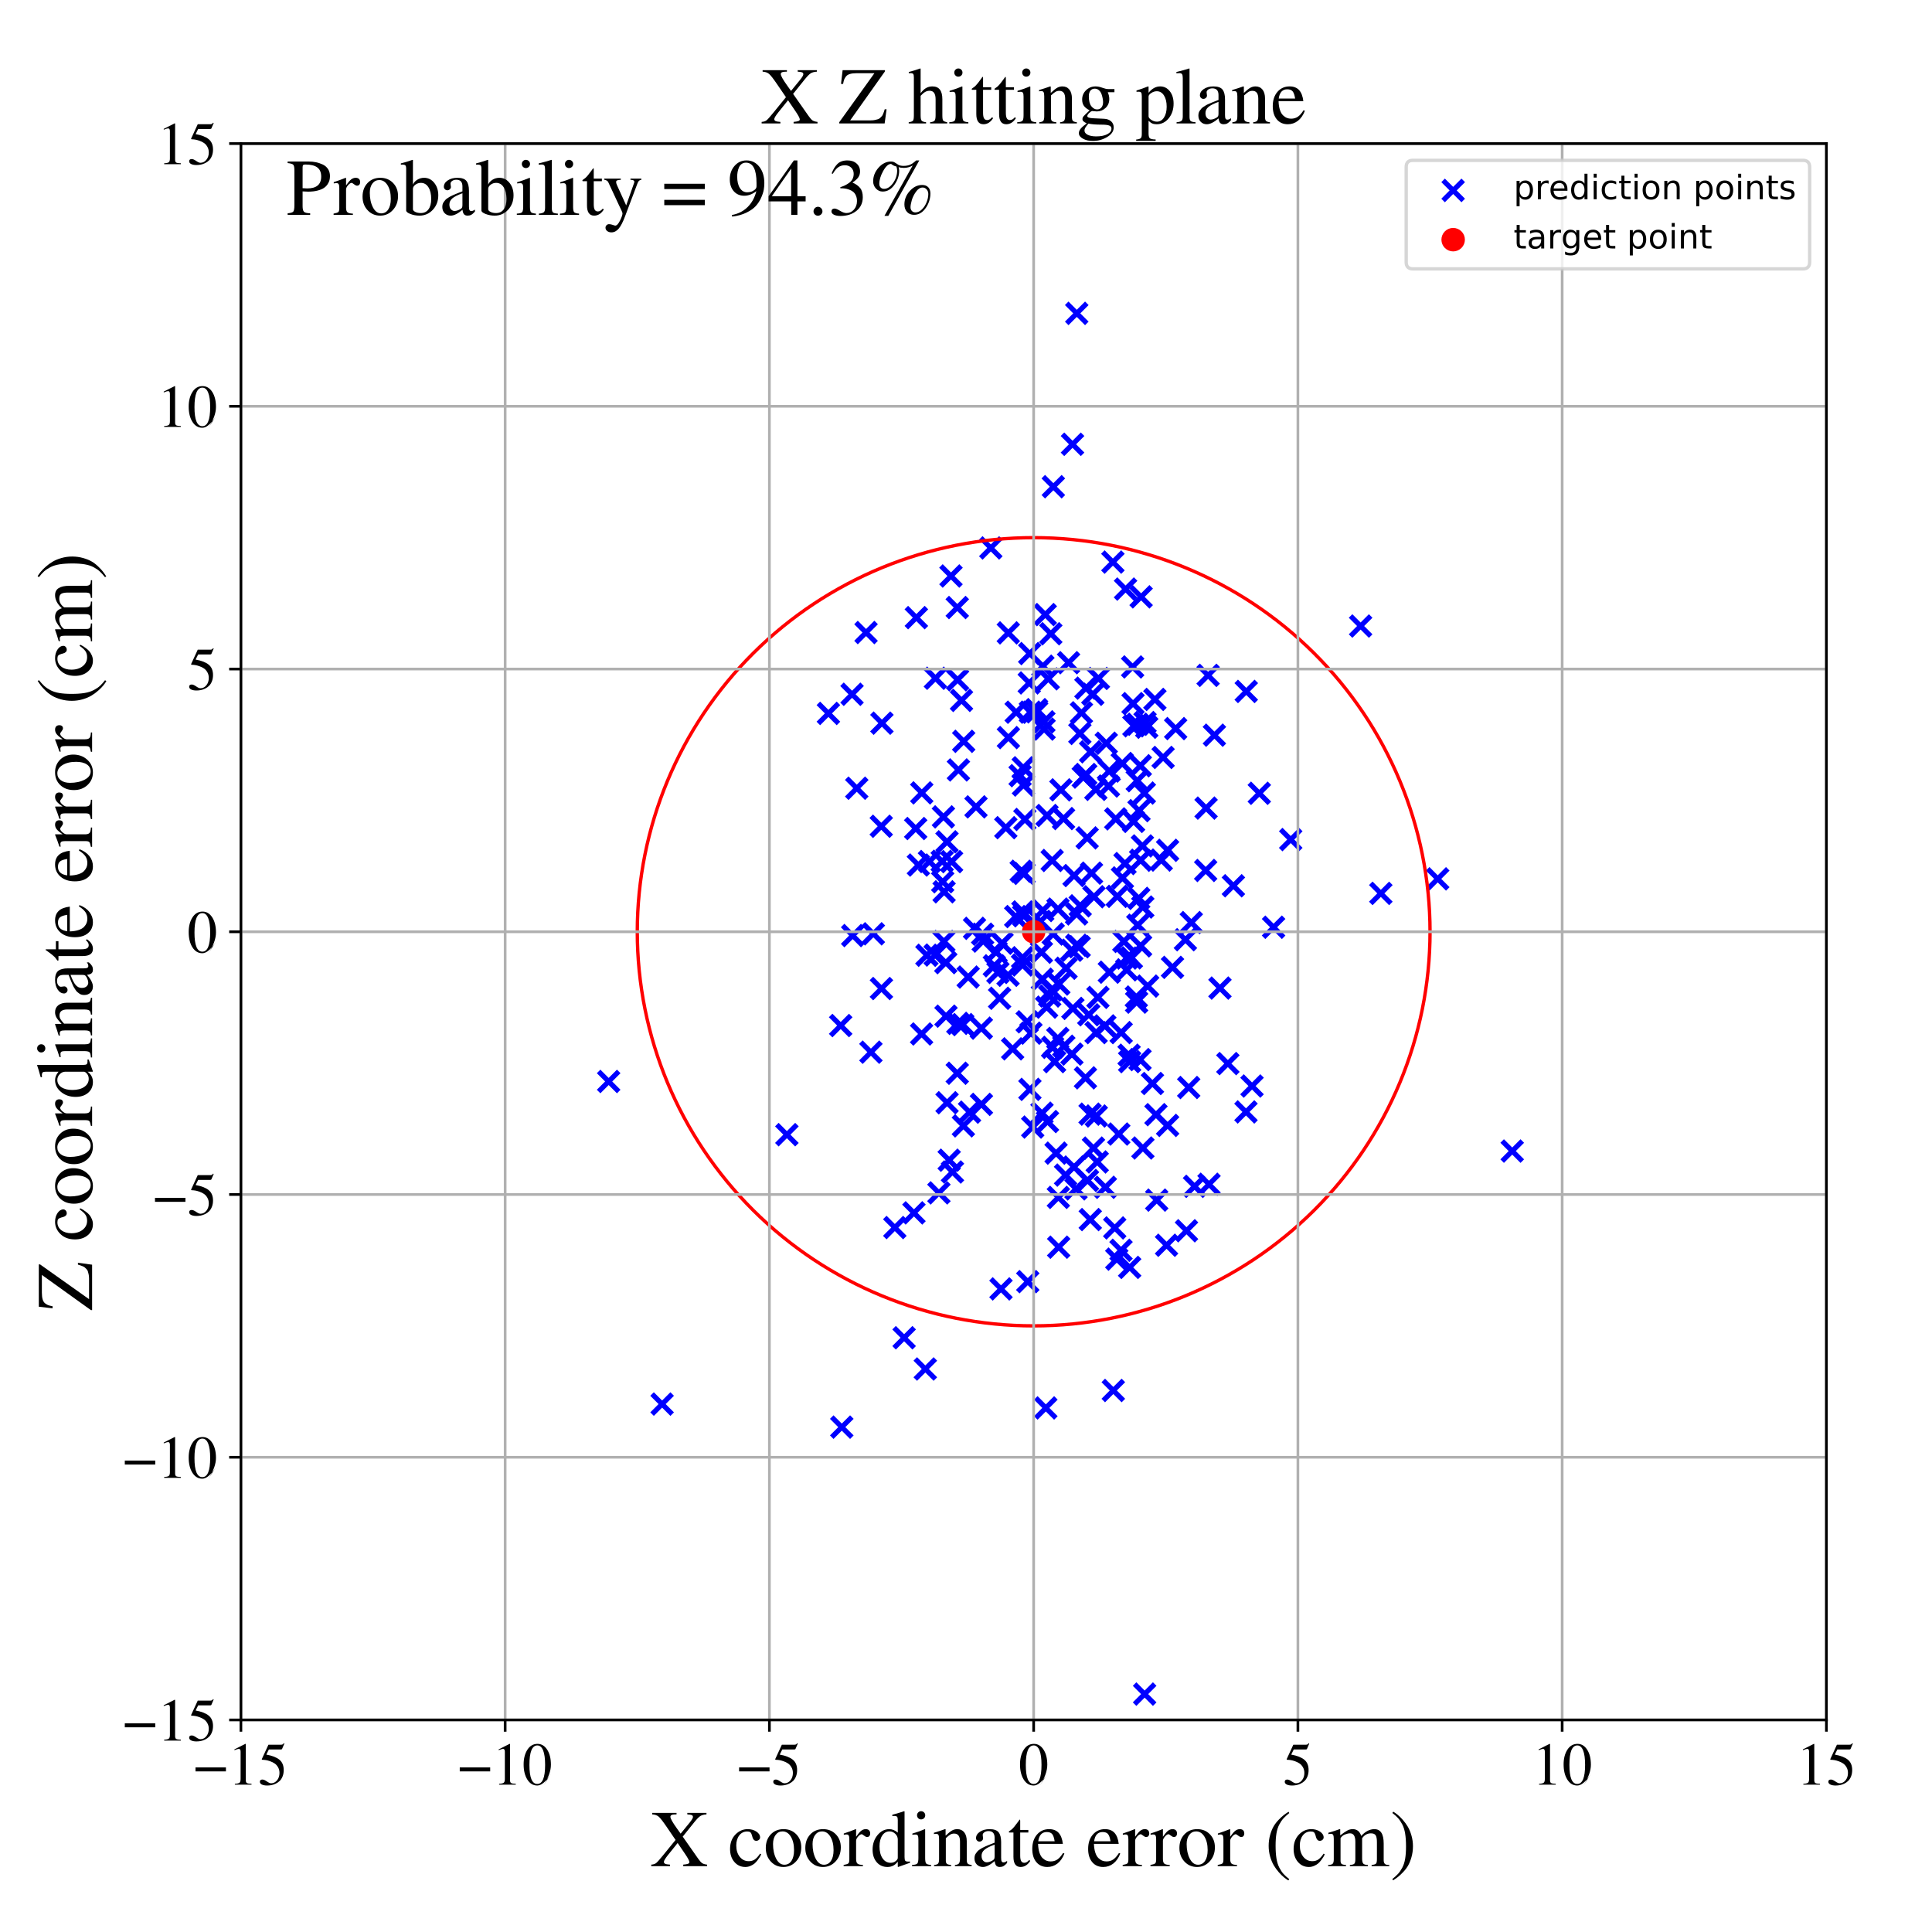 <?xml version="1.0" encoding="utf-8" standalone="no"?>
<!DOCTYPE svg PUBLIC "-//W3C//DTD SVG 1.1//EN"
  "http://www.w3.org/Graphics/SVG/1.1/DTD/svg11.dtd">
<!-- Created with matplotlib (https://matplotlib.org/) -->
<svg height="576pt" version="1.1" viewBox="0 0 576 576" width="576pt" xmlns="http://www.w3.org/2000/svg" xmlns:xlink="http://www.w3.org/1999/xlink">
 <defs>
  <style type="text/css">
*{stroke-linecap:butt;stroke-linejoin:round;}
  </style>
 </defs>
 <g id="figure_1">
  <g id="patch_1">
   <path d="M 0 576 
L 576 576 
L 576 0 
L 0 0 
z
" style="fill:#ffffff;"/>
  </g>
  <g id="axes_1">
   <g id="patch_2">
    <path d="M 71.822 512.784 
L 544.52 512.784 
L 544.52 42.802 
L 71.822 42.802 
z
" style="fill:#ffffff;"/>
   </g>
   <g id="PathCollection_1">
    <defs>
     <path d="M -3 3 
L 3 -3 
M -3 -3 
L 3 3 
" id="m19a37f0fec" style="stroke:#0000ff;stroke-width:1.5;"/>
    </defs>
    <g clip-path="url(#pbe5868c52e)">
     <use style="fill:#0000ff;stroke:#0000ff;stroke-width:1.5;" x="311.283" xlink:href="#m19a37f0fec" y="217.367"/>
     <use style="fill:#0000ff;stroke:#0000ff;stroke-width:1.5;" x="295.399" xlink:href="#m19a37f0fec" y="163.361"/>
     <use style="fill:#0000ff;stroke:#0000ff;stroke-width:1.5;" x="317.691" xlink:href="#m19a37f0fec" y="350.335"/>
     <use style="fill:#0000ff;stroke:#0000ff;stroke-width:1.5;" x="333.103" xlink:href="#m19a37f0fec" y="267.239"/>
     <use style="fill:#0000ff;stroke:#0000ff;stroke-width:1.5;" x="310.762" xlink:href="#m19a37f0fec" y="291.936"/>
     <use style="fill:#0000ff;stroke:#0000ff;stroke-width:1.5;" x="285.489" xlink:href="#m19a37f0fec" y="202.67"/>
     <use style="fill:#0000ff;stroke:#0000ff;stroke-width:1.5;" x="334.262" xlink:href="#m19a37f0fec" y="307.851"/>
     <use style="fill:#0000ff;stroke:#0000ff;stroke-width:1.5;" x="278.881" xlink:href="#m19a37f0fec" y="202.204"/>
     <use style="fill:#0000ff;stroke:#0000ff;stroke-width:1.5;" x="315.536" xlink:href="#m19a37f0fec" y="356.987"/>
     <use style="fill:#0000ff;stroke:#0000ff;stroke-width:1.5;" x="341.26" xlink:href="#m19a37f0fec" y="505.071"/>
     <use style="fill:#0000ff;stroke:#0000ff;stroke-width:1.5;" x="330.735" xlink:href="#m19a37f0fec" y="289.846"/>
     <use style="fill:#0000ff;stroke:#0000ff;stroke-width:1.5;" x="278.8" xlink:href="#m19a37f0fec" y="284.734"/>
     <use style="fill:#0000ff;stroke:#0000ff;stroke-width:1.5;" x="313.483" xlink:href="#m19a37f0fec" y="295.149"/>
     <use style="fill:#0000ff;stroke:#0000ff;stroke-width:1.5;" x="314.041" xlink:href="#m19a37f0fec" y="145.109"/>
     <use style="fill:#0000ff;stroke:#0000ff;stroke-width:1.5;" x="379.705" xlink:href="#m19a37f0fec" y="276.443"/>
     <use style="fill:#0000ff;stroke:#0000ff;stroke-width:1.5;" x="317.158" xlink:href="#m19a37f0fec" y="311.924"/>
     <use style="fill:#0000ff;stroke:#0000ff;stroke-width:1.5;" x="282.338" xlink:href="#m19a37f0fec" y="250.98"/>
     <use style="fill:#0000ff;stroke:#0000ff;stroke-width:1.5;" x="273.003" xlink:href="#m19a37f0fec" y="247.011"/>
     <use style="fill:#0000ff;stroke:#0000ff;stroke-width:1.5;" x="285.56" xlink:href="#m19a37f0fec" y="305.098"/>
     <use style="fill:#0000ff;stroke:#0000ff;stroke-width:1.5;" x="341.891" xlink:href="#m19a37f0fec" y="216.826"/>
     <use style="fill:#0000ff;stroke:#0000ff;stroke-width:1.5;" x="312.3" xlink:href="#m19a37f0fec" y="334.378"/>
     <use style="fill:#0000ff;stroke:#0000ff;stroke-width:1.5;" x="319.532" xlink:href="#m19a37f0fec" y="283.296"/>
     <use style="fill:#0000ff;stroke:#0000ff;stroke-width:1.5;" x="340.059" xlink:href="#m19a37f0fec" y="282.002"/>
     <use style="fill:#0000ff;stroke:#0000ff;stroke-width:1.5;" x="334.216" xlink:href="#m19a37f0fec" y="372.758"/>
     <use style="fill:#0000ff;stroke:#0000ff;stroke-width:1.5;" x="323.613" xlink:href="#m19a37f0fec" y="321.342"/>
     <use style="fill:#0000ff;stroke:#0000ff;stroke-width:1.5;" x="319.759" xlink:href="#m19a37f0fec" y="132.458"/>
     <use style="fill:#0000ff;stroke:#0000ff;stroke-width:1.5;" x="197.403" xlink:href="#m19a37f0fec" y="418.604"/>
     <use style="fill:#0000ff;stroke:#0000ff;stroke-width:1.5;" x="296.441" xlink:href="#m19a37f0fec" y="287.938"/>
     <use style="fill:#0000ff;stroke:#0000ff;stroke-width:1.5;" x="340.737" xlink:href="#m19a37f0fec" y="342.261"/>
     <use style="fill:#0000ff;stroke:#0000ff;stroke-width:1.5;" x="272.481" xlink:href="#m19a37f0fec" y="361.601"/>
     <use style="fill:#0000ff;stroke:#0000ff;stroke-width:1.5;" x="334.584" xlink:href="#m19a37f0fec" y="227.616"/>
     <use style="fill:#0000ff;stroke:#0000ff;stroke-width:1.5;" x="326.005" xlink:href="#m19a37f0fec" y="342.287"/>
     <use style="fill:#0000ff;stroke:#0000ff;stroke-width:1.5;" x="327.473" xlink:href="#m19a37f0fec" y="202.266"/>
     <use style="fill:#0000ff;stroke:#0000ff;stroke-width:1.5;" x="322.418" xlink:href="#m19a37f0fec" y="212.513"/>
     <use style="fill:#0000ff;stroke:#0000ff;stroke-width:1.5;" x="312.523" xlink:href="#m19a37f0fec" y="202.383"/>
     <use style="fill:#0000ff;stroke:#0000ff;stroke-width:1.5;" x="322.048" xlink:href="#m19a37f0fec" y="270.057"/>
     <use style="fill:#0000ff;stroke:#0000ff;stroke-width:1.5;" x="258.203" xlink:href="#m19a37f0fec" y="188.58"/>
     <use style="fill:#0000ff;stroke:#0000ff;stroke-width:1.5;" x="311.627" xlink:href="#m19a37f0fec" y="183.23"/>
     <use style="fill:#0000ff;stroke:#0000ff;stroke-width:1.5;" x="349.569" xlink:href="#m19a37f0fec" y="288.407"/>
     <use style="fill:#0000ff;stroke:#0000ff;stroke-width:1.5;" x="287.223" xlink:href="#m19a37f0fec" y="335.662"/>
     <use style="fill:#0000ff;stroke:#0000ff;stroke-width:1.5;" x="321.024" xlink:href="#m19a37f0fec" y="93.421"/>
     <use style="fill:#0000ff;stroke:#0000ff;stroke-width:1.5;" x="310.486" xlink:href="#m19a37f0fec" y="283.901"/>
     <use style="fill:#0000ff;stroke:#0000ff;stroke-width:1.5;" x="354.398" xlink:href="#m19a37f0fec" y="324.226"/>
     <use style="fill:#0000ff;stroke:#0000ff;stroke-width:1.5;" x="371.556" xlink:href="#m19a37f0fec" y="206.142"/>
     <use style="fill:#0000ff;stroke:#0000ff;stroke-width:1.5;" x="337.795" xlink:href="#m19a37f0fec" y="209.773"/>
     <use style="fill:#0000ff;stroke:#0000ff;stroke-width:1.5;" x="315.427" xlink:href="#m19a37f0fec" y="271.027"/>
     <use style="fill:#0000ff;stroke:#0000ff;stroke-width:1.5;" x="305.136" xlink:href="#m19a37f0fec" y="234.056"/>
     <use style="fill:#0000ff;stroke:#0000ff;stroke-width:1.5;" x="315.633" xlink:href="#m19a37f0fec" y="371.832"/>
     <use style="fill:#0000ff;stroke:#0000ff;stroke-width:1.5;" x="304.849" xlink:href="#m19a37f0fec" y="287.694"/>
     <use style="fill:#0000ff;stroke:#0000ff;stroke-width:1.5;" x="344.86" xlink:href="#m19a37f0fec" y="357.795"/>
     <use style="fill:#0000ff;stroke:#0000ff;stroke-width:1.5;" x="310.656" xlink:href="#m19a37f0fec" y="331.876"/>
     <use style="fill:#0000ff;stroke:#0000ff;stroke-width:1.5;" x="293.13" xlink:href="#m19a37f0fec" y="280.573"/>
     <use style="fill:#0000ff;stroke:#0000ff;stroke-width:1.5;" x="327.122" xlink:href="#m19a37f0fec" y="346.419"/>
     <use style="fill:#0000ff;stroke:#0000ff;stroke-width:1.5;" x="340.051" xlink:href="#m19a37f0fec" y="256.474"/>
     <use style="fill:#0000ff;stroke:#0000ff;stroke-width:1.5;" x="285.397" xlink:href="#m19a37f0fec" y="181.13"/>
     <use style="fill:#0000ff;stroke:#0000ff;stroke-width:1.5;" x="283.704" xlink:href="#m19a37f0fec" y="256.884"/>
     <use style="fill:#0000ff;stroke:#0000ff;stroke-width:1.5;" x="320.993" xlink:href="#m19a37f0fec" y="281.821"/>
     <use style="fill:#0000ff;stroke:#0000ff;stroke-width:1.5;" x="320.973" xlink:href="#m19a37f0fec" y="272.472"/>
     <use style="fill:#0000ff;stroke:#0000ff;stroke-width:1.5;" x="356.138" xlink:href="#m19a37f0fec" y="353.696"/>
     <use style="fill:#0000ff;stroke:#0000ff;stroke-width:1.5;" x="307.195" xlink:href="#m19a37f0fec" y="212.319"/>
     <use style="fill:#0000ff;stroke:#0000ff;stroke-width:1.5;" x="331.793" xlink:href="#m19a37f0fec" y="167.578"/>
     <use style="fill:#0000ff;stroke:#0000ff;stroke-width:1.5;" x="344.638" xlink:href="#m19a37f0fec" y="332.323"/>
     <use style="fill:#0000ff;stroke:#0000ff;stroke-width:1.5;" x="313.69" xlink:href="#m19a37f0fec" y="256.538"/>
     <use style="fill:#0000ff;stroke:#0000ff;stroke-width:1.5;" x="322.954" xlink:href="#m19a37f0fec" y="231.682"/>
     <use style="fill:#0000ff;stroke:#0000ff;stroke-width:1.5;" x="305.184" xlink:href="#m19a37f0fec" y="273.027"/>
     <use style="fill:#0000ff;stroke:#0000ff;stroke-width:1.5;" x="283.962" xlink:href="#m19a37f0fec" y="349.413"/>
     <use style="fill:#0000ff;stroke:#0000ff;stroke-width:1.5;" x="281.973" xlink:href="#m19a37f0fec" y="287.003"/>
     <use style="fill:#0000ff;stroke:#0000ff;stroke-width:1.5;" x="326.791" xlink:href="#m19a37f0fec" y="307.856"/>
     <use style="fill:#0000ff;stroke:#0000ff;stroke-width:1.5;" x="260.376" xlink:href="#m19a37f0fec" y="278.406"/>
     <use style="fill:#0000ff;stroke:#0000ff;stroke-width:1.5;" x="281.046" xlink:href="#m19a37f0fec" y="262.88"/>
     <use style="fill:#0000ff;stroke:#0000ff;stroke-width:1.5;" x="316.298" xlink:href="#m19a37f0fec" y="235.488"/>
     <use style="fill:#0000ff;stroke:#0000ff;stroke-width:1.5;" x="317.082" xlink:href="#m19a37f0fec" y="244.045"/>
     <use style="fill:#0000ff;stroke:#0000ff;stroke-width:1.5;" x="337.959" xlink:href="#m19a37f0fec" y="244.886"/>
     <use style="fill:#0000ff;stroke:#0000ff;stroke-width:1.5;" x="384.814" xlink:href="#m19a37f0fec" y="250.305"/>
     <use style="fill:#0000ff;stroke:#0000ff;stroke-width:1.5;" x="332.95" xlink:href="#m19a37f0fec" y="375.393"/>
     <use style="fill:#0000ff;stroke:#0000ff;stroke-width:1.5;" x="336.795" xlink:href="#m19a37f0fec" y="377.859"/>
     <use style="fill:#0000ff;stroke:#0000ff;stroke-width:1.5;" x="262.934" xlink:href="#m19a37f0fec" y="215.599"/>
     <use style="fill:#0000ff;stroke:#0000ff;stroke-width:1.5;" x="331.921" xlink:href="#m19a37f0fec" y="414.556"/>
     <use style="fill:#0000ff;stroke:#0000ff;stroke-width:1.5;" x="246.979" xlink:href="#m19a37f0fec" y="212.693"/>
     <use style="fill:#0000ff;stroke:#0000ff;stroke-width:1.5;" x="375.447" xlink:href="#m19a37f0fec" y="236.507"/>
     <use style="fill:#0000ff;stroke:#0000ff;stroke-width:1.5;" x="335.571" xlink:href="#m19a37f0fec" y="175.625"/>
     <use style="fill:#0000ff;stroke:#0000ff;stroke-width:1.5;" x="306.855" xlink:href="#m19a37f0fec" y="203.605"/>
     <use style="fill:#0000ff;stroke:#0000ff;stroke-width:1.5;" x="324.226" xlink:href="#m19a37f0fec" y="351.93"/>
     <use style="fill:#0000ff;stroke:#0000ff;stroke-width:1.5;" x="332.64" xlink:href="#m19a37f0fec" y="244.139"/>
     <use style="fill:#0000ff;stroke:#0000ff;stroke-width:1.5;" x="367.718" xlink:href="#m19a37f0fec" y="264.081"/>
     <use style="fill:#0000ff;stroke:#0000ff;stroke-width:1.5;" x="340.211" xlink:href="#m19a37f0fec" y="177.945"/>
     <use style="fill:#0000ff;stroke:#0000ff;stroke-width:1.5;" x="326.707" xlink:href="#m19a37f0fec" y="235.344"/>
     <use style="fill:#0000ff;stroke:#0000ff;stroke-width:1.5;" x="305.547" xlink:href="#m19a37f0fec" y="244.307"/>
     <use style="fill:#0000ff;stroke:#0000ff;stroke-width:1.5;" x="300.536" xlink:href="#m19a37f0fec" y="290.764"/>
     <use style="fill:#0000ff;stroke:#0000ff;stroke-width:1.5;" x="338.783" xlink:href="#m19a37f0fec" y="297.241"/>
     <use style="fill:#0000ff;stroke:#0000ff;stroke-width:1.5;" x="286.663" xlink:href="#m19a37f0fec" y="208.814"/>
     <use style="fill:#0000ff;stroke:#0000ff;stroke-width:1.5;" x="330.692" xlink:href="#m19a37f0fec" y="229.888"/>
     <use style="fill:#0000ff;stroke:#0000ff;stroke-width:1.5;" x="362.057" xlink:href="#m19a37f0fec" y="219.184"/>
     <use style="fill:#0000ff;stroke:#0000ff;stroke-width:1.5;" x="326.145" xlink:href="#m19a37f0fec" y="267.355"/>
     <use style="fill:#0000ff;stroke:#0000ff;stroke-width:1.5;" x="273.205" xlink:href="#m19a37f0fec" y="184.137"/>
     <use style="fill:#0000ff;stroke:#0000ff;stroke-width:1.5;" x="371.472" xlink:href="#m19a37f0fec" y="331.505"/>
     <use style="fill:#0000ff;stroke:#0000ff;stroke-width:1.5;" x="339.505" xlink:href="#m19a37f0fec" y="267.837"/>
     <use style="fill:#0000ff;stroke:#0000ff;stroke-width:1.5;" x="302.965" xlink:href="#m19a37f0fec" y="212.341"/>
     <use style="fill:#0000ff;stroke:#0000ff;stroke-width:1.5;" x="341.378" xlink:href="#m19a37f0fec" y="215.416"/>
     <use style="fill:#0000ff;stroke:#0000ff;stroke-width:1.5;" x="314.851" xlink:href="#m19a37f0fec" y="343.795"/>
     <use style="fill:#0000ff;stroke:#0000ff;stroke-width:1.5;" x="312.956" xlink:href="#m19a37f0fec" y="296.943"/>
     <use style="fill:#0000ff;stroke:#0000ff;stroke-width:1.5;" x="337.301" xlink:href="#m19a37f0fec" y="285.579"/>
     <use style="fill:#0000ff;stroke:#0000ff;stroke-width:1.5;" x="314.417" xlink:href="#m19a37f0fec" y="316.514"/>
     <use style="fill:#0000ff;stroke:#0000ff;stroke-width:1.5;" x="329.388" xlink:href="#m19a37f0fec" y="305.856"/>
     <use style="fill:#0000ff;stroke:#0000ff;stroke-width:1.5;" x="325.809" xlink:href="#m19a37f0fec" y="206.993"/>
     <use style="fill:#0000ff;stroke:#0000ff;stroke-width:1.5;" x="334.635" xlink:href="#m19a37f0fec" y="261.72"/>
     <use style="fill:#0000ff;stroke:#0000ff;stroke-width:1.5;" x="315.368" xlink:href="#m19a37f0fec" y="309.582"/>
     <use style="fill:#0000ff;stroke:#0000ff;stroke-width:1.5;" x="288.643" xlink:href="#m19a37f0fec" y="291.294"/>
     <use style="fill:#0000ff;stroke:#0000ff;stroke-width:1.5;" x="262.736" xlink:href="#m19a37f0fec" y="246.342"/>
     <use style="fill:#0000ff;stroke:#0000ff;stroke-width:1.5;" x="353.414" xlink:href="#m19a37f0fec" y="280.163"/>
     <use style="fill:#0000ff;stroke:#0000ff;stroke-width:1.5;" x="281.27" xlink:href="#m19a37f0fec" y="243.541"/>
     <use style="fill:#0000ff;stroke:#0000ff;stroke-width:1.5;" x="273.808" xlink:href="#m19a37f0fec" y="257.898"/>
     <use style="fill:#0000ff;stroke:#0000ff;stroke-width:1.5;" x="428.635" xlink:href="#m19a37f0fec" y="262.024"/>
     <use style="fill:#0000ff;stroke:#0000ff;stroke-width:1.5;" x="335.947" xlink:href="#m19a37f0fec" y="285.631"/>
     <use style="fill:#0000ff;stroke:#0000ff;stroke-width:1.5;" x="310.883" xlink:href="#m19a37f0fec" y="271.466"/>
     <use style="fill:#0000ff;stroke:#0000ff;stroke-width:1.5;" x="326.84" xlink:href="#m19a37f0fec" y="332.721"/>
     <use style="fill:#0000ff;stroke:#0000ff;stroke-width:1.5;" x="255.434" xlink:href="#m19a37f0fec" y="234.998"/>
     <use style="fill:#0000ff;stroke:#0000ff;stroke-width:1.5;" x="274.766" xlink:href="#m19a37f0fec" y="308.263"/>
     <use style="fill:#0000ff;stroke:#0000ff;stroke-width:1.5;" x="306.987" xlink:href="#m19a37f0fec" y="194.851"/>
     <use style="fill:#0000ff;stroke:#0000ff;stroke-width:1.5;" x="254.216" xlink:href="#m19a37f0fec" y="278.926"/>
     <use style="fill:#0000ff;stroke:#0000ff;stroke-width:1.5;" x="281.472" xlink:href="#m19a37f0fec" y="265.881"/>
     <use style="fill:#0000ff;stroke:#0000ff;stroke-width:1.5;" x="348.11" xlink:href="#m19a37f0fec" y="335.523"/>
     <use style="fill:#0000ff;stroke:#0000ff;stroke-width:1.5;" x="274.814" xlink:href="#m19a37f0fec" y="236.385"/>
     <use style="fill:#0000ff;stroke:#0000ff;stroke-width:1.5;" x="312.156" xlink:href="#m19a37f0fec" y="243.13"/>
     <use style="fill:#0000ff;stroke:#0000ff;stroke-width:1.5;" x="285.737" xlink:href="#m19a37f0fec" y="229.545"/>
     <use style="fill:#0000ff;stroke:#0000ff;stroke-width:1.5;" x="341.165" xlink:href="#m19a37f0fec" y="236.432"/>
     <use style="fill:#0000ff;stroke:#0000ff;stroke-width:1.5;" x="348.105" xlink:href="#m19a37f0fec" y="253.506"/>
     <use style="fill:#0000ff;stroke:#0000ff;stroke-width:1.5;" x="262.793" xlink:href="#m19a37f0fec" y="294.719"/>
     <use style="fill:#0000ff;stroke:#0000ff;stroke-width:1.5;" x="324.598" xlink:href="#m19a37f0fec" y="302.541"/>
     <use style="fill:#0000ff;stroke:#0000ff;stroke-width:1.5;" x="309.06" xlink:href="#m19a37f0fec" y="212.225"/>
     <use style="fill:#0000ff;stroke:#0000ff;stroke-width:1.5;" x="300.609" xlink:href="#m19a37f0fec" y="188.681"/>
     <use style="fill:#0000ff;stroke:#0000ff;stroke-width:1.5;" x="304.963" xlink:href="#m19a37f0fec" y="271.873"/>
     <use style="fill:#0000ff;stroke:#0000ff;stroke-width:1.5;" x="304.45" xlink:href="#m19a37f0fec" y="259.757"/>
     <use style="fill:#0000ff;stroke:#0000ff;stroke-width:1.5;" x="279.925" xlink:href="#m19a37f0fec" y="355.638"/>
     <use style="fill:#0000ff;stroke:#0000ff;stroke-width:1.5;" x="319.866" xlink:href="#m19a37f0fec" y="300.645"/>
     <use style="fill:#0000ff;stroke:#0000ff;stroke-width:1.5;" x="302.821" xlink:href="#m19a37f0fec" y="273.264"/>
     <use style="fill:#0000ff;stroke:#0000ff;stroke-width:1.5;" x="332.343" xlink:href="#m19a37f0fec" y="366.087"/>
     <use style="fill:#0000ff;stroke:#0000ff;stroke-width:1.5;" x="340.705" xlink:href="#m19a37f0fec" y="270.427"/>
     <use style="fill:#0000ff;stroke:#0000ff;stroke-width:1.5;" x="355.171" xlink:href="#m19a37f0fec" y="275.05"/>
     <use style="fill:#0000ff;stroke:#0000ff;stroke-width:1.5;" x="310.922" xlink:href="#m19a37f0fec" y="198.611"/>
     <use style="fill:#0000ff;stroke:#0000ff;stroke-width:1.5;" x="282.986" xlink:href="#m19a37f0fec" y="345.897"/>
     <use style="fill:#0000ff;stroke:#0000ff;stroke-width:1.5;" x="347.793" xlink:href="#m19a37f0fec" y="371.256"/>
     <use style="fill:#0000ff;stroke:#0000ff;stroke-width:1.5;" x="313.996" xlink:href="#m19a37f0fec" y="278.474"/>
     <use style="fill:#0000ff;stroke:#0000ff;stroke-width:1.5;" x="336.625" xlink:href="#m19a37f0fec" y="314.592"/>
     <use style="fill:#0000ff;stroke:#0000ff;stroke-width:1.5;" x="254.029" xlink:href="#m19a37f0fec" y="206.988"/>
     <use style="fill:#0000ff;stroke:#0000ff;stroke-width:1.5;" x="250.643" xlink:href="#m19a37f0fec" y="305.752"/>
     <use style="fill:#0000ff;stroke:#0000ff;stroke-width:1.5;" x="318.582" xlink:href="#m19a37f0fec" y="197.576"/>
     <use style="fill:#0000ff;stroke:#0000ff;stroke-width:1.5;" x="335.922" xlink:href="#m19a37f0fec" y="289.14"/>
     <use style="fill:#0000ff;stroke:#0000ff;stroke-width:1.5;" x="181.466" xlink:href="#m19a37f0fec" y="322.429"/>
     <use style="fill:#0000ff;stroke:#0000ff;stroke-width:1.5;" x="320.208" xlink:href="#m19a37f0fec" y="261.036"/>
     <use style="fill:#0000ff;stroke:#0000ff;stroke-width:1.5;" x="319.582" xlink:href="#m19a37f0fec" y="314.26"/>
     <use style="fill:#0000ff;stroke:#0000ff;stroke-width:1.5;" x="363.714" xlink:href="#m19a37f0fec" y="294.582"/>
     <use style="fill:#0000ff;stroke:#0000ff;stroke-width:1.5;" x="450.851" xlink:href="#m19a37f0fec" y="343.175"/>
     <use style="fill:#0000ff;stroke:#0000ff;stroke-width:1.5;" x="359.579" xlink:href="#m19a37f0fec" y="240.924"/>
     <use style="fill:#0000ff;stroke:#0000ff;stroke-width:1.5;" x="269.555" xlink:href="#m19a37f0fec" y="398.833"/>
     <use style="fill:#0000ff;stroke:#0000ff;stroke-width:1.5;" x="283.524" xlink:href="#m19a37f0fec" y="171.726"/>
     <use style="fill:#0000ff;stroke:#0000ff;stroke-width:1.5;" x="266.779" xlink:href="#m19a37f0fec" y="365.979"/>
     <use style="fill:#0000ff;stroke:#0000ff;stroke-width:1.5;" x="299.87" xlink:href="#m19a37f0fec" y="246.76"/>
     <use style="fill:#0000ff;stroke:#0000ff;stroke-width:1.5;" x="305.321" xlink:href="#m19a37f0fec" y="260.384"/>
     <use style="fill:#0000ff;stroke:#0000ff;stroke-width:1.5;" x="373.275" xlink:href="#m19a37f0fec" y="323.783"/>
     <use style="fill:#0000ff;stroke:#0000ff;stroke-width:1.5;" x="312.038" xlink:href="#m19a37f0fec" y="300.266"/>
     <use style="fill:#0000ff;stroke:#0000ff;stroke-width:1.5;" x="320.193" xlink:href="#m19a37f0fec" y="347.944"/>
     <use style="fill:#0000ff;stroke:#0000ff;stroke-width:1.5;" x="335.054" xlink:href="#m19a37f0fec" y="280.67"/>
     <use style="fill:#0000ff;stroke:#0000ff;stroke-width:1.5;" x="329.82" xlink:href="#m19a37f0fec" y="221.582"/>
     <use style="fill:#0000ff;stroke:#0000ff;stroke-width:1.5;" x="313.82" xlink:href="#m19a37f0fec" y="312.25"/>
     <use style="fill:#0000ff;stroke:#0000ff;stroke-width:1.5;" x="337.68" xlink:href="#m19a37f0fec" y="198.838"/>
     <use style="fill:#0000ff;stroke:#0000ff;stroke-width:1.5;" x="340.59" xlink:href="#m19a37f0fec" y="252.203"/>
     <use style="fill:#0000ff;stroke:#0000ff;stroke-width:1.5;" x="307.053" xlink:href="#m19a37f0fec" y="324.781"/>
     <use style="fill:#0000ff;stroke:#0000ff;stroke-width:1.5;" x="298.746" xlink:href="#m19a37f0fec" y="281.21"/>
     <use style="fill:#0000ff;stroke:#0000ff;stroke-width:1.5;" x="323.749" xlink:href="#m19a37f0fec" y="205.158"/>
     <use style="fill:#0000ff;stroke:#0000ff;stroke-width:1.5;" x="321.948" xlink:href="#m19a37f0fec" y="218.668"/>
     <use style="fill:#0000ff;stroke:#0000ff;stroke-width:1.5;" x="287.028" xlink:href="#m19a37f0fec" y="305.468"/>
     <use style="fill:#0000ff;stroke:#0000ff;stroke-width:1.5;" x="315.681" xlink:href="#m19a37f0fec" y="293.381"/>
     <use style="fill:#0000ff;stroke:#0000ff;stroke-width:1.5;" x="324.987" xlink:href="#m19a37f0fec" y="332.165"/>
     <use style="fill:#0000ff;stroke:#0000ff;stroke-width:1.5;" x="306.414" xlink:href="#m19a37f0fec" y="382.106"/>
     <use style="fill:#0000ff;stroke:#0000ff;stroke-width:1.5;" x="311.225" xlink:href="#m19a37f0fec" y="215.208"/>
     <use style="fill:#0000ff;stroke:#0000ff;stroke-width:1.5;" x="342.168" xlink:href="#m19a37f0fec" y="293.99"/>
     <use style="fill:#0000ff;stroke:#0000ff;stroke-width:1.5;" x="307.36" xlink:href="#m19a37f0fec" y="308.022"/>
     <use style="fill:#0000ff;stroke:#0000ff;stroke-width:1.5;" x="346.769" xlink:href="#m19a37f0fec" y="225.821"/>
     <use style="fill:#0000ff;stroke:#0000ff;stroke-width:1.5;" x="346.215" xlink:href="#m19a37f0fec" y="256.419"/>
     <use style="fill:#0000ff;stroke:#0000ff;stroke-width:1.5;" x="292.599" xlink:href="#m19a37f0fec" y="329.256"/>
     <use style="fill:#0000ff;stroke:#0000ff;stroke-width:1.5;" x="339.06" xlink:href="#m19a37f0fec" y="232.75"/>
     <use style="fill:#0000ff;stroke:#0000ff;stroke-width:1.5;" x="405.65" xlink:href="#m19a37f0fec" y="186.642"/>
     <use style="fill:#0000ff;stroke:#0000ff;stroke-width:1.5;" x="290.979" xlink:href="#m19a37f0fec" y="240.557"/>
     <use style="fill:#0000ff;stroke:#0000ff;stroke-width:1.5;" x="292.57" xlink:href="#m19a37f0fec" y="306.534"/>
     <use style="fill:#0000ff;stroke:#0000ff;stroke-width:1.5;" x="339.972" xlink:href="#m19a37f0fec" y="228.295"/>
     <use style="fill:#0000ff;stroke:#0000ff;stroke-width:1.5;" x="298.018" xlink:href="#m19a37f0fec" y="297.62"/>
     <use style="fill:#0000ff;stroke:#0000ff;stroke-width:1.5;" x="285.395" xlink:href="#m19a37f0fec" y="319.973"/>
     <use style="fill:#0000ff;stroke:#0000ff;stroke-width:1.5;" x="359.46" xlink:href="#m19a37f0fec" y="259.515"/>
     <use style="fill:#0000ff;stroke:#0000ff;stroke-width:1.5;" x="306.244" xlink:href="#m19a37f0fec" y="304.638"/>
     <use style="fill:#0000ff;stroke:#0000ff;stroke-width:1.5;" x="411.677" xlink:href="#m19a37f0fec" y="266.352"/>
     <use style="fill:#0000ff;stroke:#0000ff;stroke-width:1.5;" x="282.034" xlink:href="#m19a37f0fec" y="302.957"/>
     <use style="fill:#0000ff;stroke:#0000ff;stroke-width:1.5;" x="324.123" xlink:href="#m19a37f0fec" y="249.806"/>
     <use style="fill:#0000ff;stroke:#0000ff;stroke-width:1.5;" x="339.579" xlink:href="#m19a37f0fec" y="241.684"/>
     <use style="fill:#0000ff;stroke:#0000ff;stroke-width:1.5;" x="289.062" xlink:href="#m19a37f0fec" y="331.579"/>
     <use style="fill:#0000ff;stroke:#0000ff;stroke-width:1.5;" x="321.742" xlink:href="#m19a37f0fec" y="282.255"/>
     <use style="fill:#0000ff;stroke:#0000ff;stroke-width:1.5;" x="325.148" xlink:href="#m19a37f0fec" y="224.14"/>
     <use style="fill:#0000ff;stroke:#0000ff;stroke-width:1.5;" x="336.784" xlink:href="#m19a37f0fec" y="316.509"/>
     <use style="fill:#0000ff;stroke:#0000ff;stroke-width:1.5;" x="338.053" xlink:href="#m19a37f0fec" y="216.392"/>
     <use style="fill:#0000ff;stroke:#0000ff;stroke-width:1.5;" x="338.87" xlink:href="#m19a37f0fec" y="298.775"/>
     <use style="fill:#0000ff;stroke:#0000ff;stroke-width:1.5;" x="311.802" xlink:href="#m19a37f0fec" y="419.753"/>
     <use style="fill:#0000ff;stroke:#0000ff;stroke-width:1.5;" x="250.971" xlink:href="#m19a37f0fec" y="425.479"/>
     <use style="fill:#0000ff;stroke:#0000ff;stroke-width:1.5;" x="325.051" xlink:href="#m19a37f0fec" y="363.598"/>
     <use style="fill:#0000ff;stroke:#0000ff;stroke-width:1.5;" x="339.881" xlink:href="#m19a37f0fec" y="315.901"/>
     <use style="fill:#0000ff;stroke:#0000ff;stroke-width:1.5;" x="330.474" xlink:href="#m19a37f0fec" y="234.344"/>
     <use style="fill:#0000ff;stroke:#0000ff;stroke-width:1.5;" x="281.402" xlink:href="#m19a37f0fec" y="280.677"/>
     <use style="fill:#0000ff;stroke:#0000ff;stroke-width:1.5;" x="304.128" xlink:href="#m19a37f0fec" y="231.25"/>
     <use style="fill:#0000ff;stroke:#0000ff;stroke-width:1.5;" x="339.125" xlink:href="#m19a37f0fec" y="215.926"/>
     <use style="fill:#0000ff;stroke:#0000ff;stroke-width:1.5;" x="234.6" xlink:href="#m19a37f0fec" y="338.283"/>
     <use style="fill:#0000ff;stroke:#0000ff;stroke-width:1.5;" x="320.795" xlink:href="#m19a37f0fec" y="354.444"/>
     <use style="fill:#0000ff;stroke:#0000ff;stroke-width:1.5;" x="327.336" xlink:href="#m19a37f0fec" y="297.353"/>
     <use style="fill:#0000ff;stroke:#0000ff;stroke-width:1.5;" x="259.654" xlink:href="#m19a37f0fec" y="313.694"/>
     <use style="fill:#0000ff;stroke:#0000ff;stroke-width:1.5;" x="292.958" xlink:href="#m19a37f0fec" y="278.519"/>
     <use style="fill:#0000ff;stroke:#0000ff;stroke-width:1.5;" x="301.911" xlink:href="#m19a37f0fec" y="312.698"/>
     <use style="fill:#0000ff;stroke:#0000ff;stroke-width:1.5;" x="360.184" xlink:href="#m19a37f0fec" y="201.35"/>
     <use style="fill:#0000ff;stroke:#0000ff;stroke-width:1.5;" x="335.403" xlink:href="#m19a37f0fec" y="257.453"/>
     <use style="fill:#0000ff;stroke:#0000ff;stroke-width:1.5;" x="305.067" xlink:href="#m19a37f0fec" y="228.903"/>
     <use style="fill:#0000ff;stroke:#0000ff;stroke-width:1.5;" x="300.643" xlink:href="#m19a37f0fec" y="219.902"/>
     <use style="fill:#0000ff;stroke:#0000ff;stroke-width:1.5;" x="343.584" xlink:href="#m19a37f0fec" y="323.03"/>
     <use style="fill:#0000ff;stroke:#0000ff;stroke-width:1.5;" x="350.509" xlink:href="#m19a37f0fec" y="217.218"/>
     <use style="fill:#0000ff;stroke:#0000ff;stroke-width:1.5;" x="325.418" xlink:href="#m19a37f0fec" y="260.314"/>
     <use style="fill:#0000ff;stroke:#0000ff;stroke-width:1.5;" x="309.031" xlink:href="#m19a37f0fec" y="211.567"/>
     <use style="fill:#0000ff;stroke:#0000ff;stroke-width:1.5;" x="298.434" xlink:href="#m19a37f0fec" y="384.267"/>
     <use style="fill:#0000ff;stroke:#0000ff;stroke-width:1.5;" x="297.514" xlink:href="#m19a37f0fec" y="289.928"/>
     <use style="fill:#0000ff;stroke:#0000ff;stroke-width:1.5;" x="366.07" xlink:href="#m19a37f0fec" y="317.094"/>
     <use style="fill:#0000ff;stroke:#0000ff;stroke-width:1.5;" x="277.103" xlink:href="#m19a37f0fec" y="256.849"/>
     <use style="fill:#0000ff;stroke:#0000ff;stroke-width:1.5;" x="290.543" xlink:href="#m19a37f0fec" y="276.77"/>
     <use style="fill:#0000ff;stroke:#0000ff;stroke-width:1.5;" x="353.739" xlink:href="#m19a37f0fec" y="366.937"/>
     <use style="fill:#0000ff;stroke:#0000ff;stroke-width:1.5;" x="360.451" xlink:href="#m19a37f0fec" y="353.072"/>
     <use style="fill:#0000ff;stroke:#0000ff;stroke-width:1.5;" x="329.546" xlink:href="#m19a37f0fec" y="353.977"/>
     <use style="fill:#0000ff;stroke:#0000ff;stroke-width:1.5;" x="323.706" xlink:href="#m19a37f0fec" y="230.901"/>
     <use style="fill:#0000ff;stroke:#0000ff;stroke-width:1.5;" x="344.318" xlink:href="#m19a37f0fec" y="208.523"/>
     <use style="fill:#0000ff;stroke:#0000ff;stroke-width:1.5;" x="304.876" xlink:href="#m19a37f0fec" y="285.528"/>
     <use style="fill:#0000ff;stroke:#0000ff;stroke-width:1.5;" x="313.282" xlink:href="#m19a37f0fec" y="188.947"/>
     <use style="fill:#0000ff;stroke:#0000ff;stroke-width:1.5;" x="333.549" xlink:href="#m19a37f0fec" y="338.096"/>
     <use style="fill:#0000ff;stroke:#0000ff;stroke-width:1.5;" x="307.895" xlink:href="#m19a37f0fec" y="336.02"/>
     <use style="fill:#0000ff;stroke:#0000ff;stroke-width:1.5;" x="280.9" xlink:href="#m19a37f0fec" y="256.782"/>
     <use style="fill:#0000ff;stroke:#0000ff;stroke-width:1.5;" x="339.215" xlink:href="#m19a37f0fec" y="275.829"/>
     <use style="fill:#0000ff;stroke:#0000ff;stroke-width:1.5;" x="317.823" xlink:href="#m19a37f0fec" y="288.664"/>
     <use style="fill:#0000ff;stroke:#0000ff;stroke-width:1.5;" x="275.871" xlink:href="#m19a37f0fec" y="408.148"/>
     <use style="fill:#0000ff;stroke:#0000ff;stroke-width:1.5;" x="282.353" xlink:href="#m19a37f0fec" y="328.765"/>
     <use style="fill:#0000ff;stroke:#0000ff;stroke-width:1.5;" x="310.178" xlink:href="#m19a37f0fec" y="274.701"/>
     <use style="fill:#0000ff;stroke:#0000ff;stroke-width:1.5;" x="296.983" xlink:href="#m19a37f0fec" y="283.855"/>
     <use style="fill:#0000ff;stroke:#0000ff;stroke-width:1.5;" x="287.313" xlink:href="#m19a37f0fec" y="221.018"/>
     <use style="fill:#0000ff;stroke:#0000ff;stroke-width:1.5;" x="276.348" xlink:href="#m19a37f0fec" y="284.797"/>
    </g>
   </g>
   <g id="PathCollection_2">
    <defs>
     <path d="M 0 3 
C 0.796 3 1.559 2.684 2.121 2.121 
C 2.684 1.559 3 0.796 3 0 
C 3 -0.796 2.684 -1.559 2.121 -2.121 
C 1.559 -2.684 0.796 -3 0 -3 
C -0.796 -3 -1.559 -2.684 -2.121 -2.121 
C -2.684 -1.559 -3 -0.796 -3 0 
C -3 0.796 -2.684 1.559 -2.121 2.121 
C -1.559 2.684 -0.796 3 0 3 
z
" id="m45c74afc2f" style="stroke:#ff0000;"/>
    </defs>
    <g clip-path="url(#pbe5868c52e)">
     <use style="fill:#ff0000;stroke:#ff0000;" x="308.171" xlink:href="#m45c74afc2f" y="277.793"/>
    </g>
   </g>
   <g id="patch_3">
    <path clip-path="url(#pbe5868c52e)" d="M 308.171 395.288 
C 339.511 395.288 369.572 382.908 391.733 360.875 
C 413.894 338.841 426.346 308.953 426.346 277.793 
C 426.346 246.633 413.894 216.745 391.733 194.711 
C 369.572 172.677 339.511 160.297 308.171 160.297 
C 276.831 160.297 246.77 172.677 224.609 194.711 
C 202.448 216.745 189.997 246.633 189.997 277.793 
C 189.997 308.953 202.448 338.841 224.609 360.875 
C 246.77 382.908 276.831 395.288 308.171 395.288 
z
" style="fill:none;stroke:#ff0000;stroke-linejoin:miter;"/>
   </g>
   <g id="matplotlib.axis_1">
    <g id="xtick_1">
     <g id="line2d_1">
      <path clip-path="url(#pbe5868c52e)" d="M 71.822 512.784 
L 71.822 42.802 
" style="fill:none;stroke:#b0b0b0;stroke-linecap:square;stroke-width:0.8;"/>
     </g>
     <g id="line2d_2">
      <defs>
       <path d="M 0 0 
L 0 3.5 
" id="md4fe779f99" style="stroke:#000000;stroke-width:0.8;"/>
      </defs>
      <g>
       <use style="stroke:#000000;stroke-width:0.8;" x="71.822" xlink:href="#md4fe779f99" y="512.784"/>
      </g>
     </g>
     <g id="text_1">
      <!-- −15 -->
      <defs>
       <path d="M 3 22 
L 3 28.594 
L 53.406 28.594 
L 53.406 22 
z
" id="FreeSerif-8722"/>
       <path d="M 18.297 59.297 
Q 16.5 59.297 11.094 57.094 
L 11.094 58.5 
L 29.094 67.594 
L 29.906 67.406 
L 29.906 7.406 
Q 29.906 3.797 31.703 2.688 
Q 33.5 1.594 39.406 1.5 
L 39.406 0 
L 11.797 0 
L 11.797 1.5 
Q 17.406 1.703 19.344 3.141 
Q 21.297 4.594 21.297 9.297 
L 21.297 54.594 
Q 21.297 59.297 18.297 59.297 
z
" id="FreeSerif-49"/>
       <path d="M 35.703 19.406 
Q 35.703 24.703 33.344 28.797 
Q 31 32.906 27.641 35.156 
Q 24.297 37.406 20.141 38.844 
Q 16 40.297 12.953 40.75 
Q 9.906 41.203 7.594 41.203 
Q 6.406 41.203 6.406 42 
Q 6.406 42.297 6.5 42.5 
L 17.406 66.203 
L 38.297 66.203 
Q 39.906 66.203 40.844 66.703 
Q 41.797 67.203 42.906 68.797 
L 43.797 68.094 
L 40 59.203 
Q 39.594 58.297 37.703 58.297 
L 18.094 58.297 
L 13.906 49.797 
Q 28.5 47.203 35.594 41.344 
Q 42.703 35.5 42.703 24.203 
Q 42.703 18.297 40.844 13.688 
Q 39 9.094 36.141 6.297 
Q 33.297 3.5 29.547 1.703 
Q 25.797 -0.094 22.344 -0.75 
Q 18.906 -1.406 15.406 -1.406 
Q 9.797 -1.406 6.5 0.25 
Q 3.203 1.906 3.203 4.797 
Q 3.203 8.5 7.5 8.5 
Q 10.297 8.5 14.75 5.391 
Q 19.203 2.297 21.797 2.297 
Q 27.703 2.297 31.703 7.25 
Q 35.703 12.203 35.703 19.406 
z
" id="FreeSerif-53"/>
      </defs>
      <g transform="translate(57.746 532.077)scale(0.18 -0.18)">
       <use xlink:href="#FreeSerif-8722"/>
       <use x="56.4" xlink:href="#FreeSerif-49"/>
       <use x="106.4" xlink:href="#FreeSerif-53"/>
      </g>
     </g>
    </g>
    <g id="xtick_2">
     <g id="line2d_3">
      <path clip-path="url(#pbe5868c52e)" d="M 150.605 512.784 
L 150.605 42.802 
" style="fill:none;stroke:#b0b0b0;stroke-linecap:square;stroke-width:0.8;"/>
     </g>
     <g id="line2d_4">
      <g>
       <use style="stroke:#000000;stroke-width:0.8;" x="150.605" xlink:href="#md4fe779f99" y="512.784"/>
      </g>
     </g>
     <g id="text_2">
      <!-- −10 -->
      <defs>
       <path d="M 47.594 17.797 
Q 35.203 -1.406 25 -1.406 
Q 14.797 -1.406 8.594 8.391 
Q 2.406 18.203 2.406 33.594 
Q 2.406 48.094 8.594 57.844 
Q 14.797 67.594 25.406 67.594 
Q 35.203 67.594 41.391 58 
Q 47.594 48.406 47.594 33 
Q 47.594 17.797 35.203 -1.406 
z
M 25.094 65 
Q 12 65 12 32.703 
Q 12 1.203 25 1.203 
Q 38 1.203 38 32.797 
Q 38 48.5 34.703 56.75 
Q 31.406 65 25.094 65 
z
" id="FreeSerif-48"/>
      </defs>
      <g transform="translate(136.529 532.077)scale(0.18 -0.18)">
       <use xlink:href="#FreeSerif-8722"/>
       <use x="56.4" xlink:href="#FreeSerif-49"/>
       <use x="106.4" xlink:href="#FreeSerif-48"/>
      </g>
     </g>
    </g>
    <g id="xtick_3">
     <g id="line2d_5">
      <path clip-path="url(#pbe5868c52e)" d="M 229.388 512.784 
L 229.388 42.802 
" style="fill:none;stroke:#b0b0b0;stroke-linecap:square;stroke-width:0.8;"/>
     </g>
     <g id="line2d_6">
      <g>
       <use style="stroke:#000000;stroke-width:0.8;" x="229.388" xlink:href="#md4fe779f99" y="512.784"/>
      </g>
     </g>
     <g id="text_3">
      <!-- −5 -->
      <g transform="translate(219.812 532.077)scale(0.18 -0.18)">
       <use xlink:href="#FreeSerif-8722"/>
       <use x="56.4" xlink:href="#FreeSerif-53"/>
      </g>
     </g>
    </g>
    <g id="xtick_4">
     <g id="line2d_7">
      <path clip-path="url(#pbe5868c52e)" d="M 308.171 512.784 
L 308.171 42.802 
" style="fill:none;stroke:#b0b0b0;stroke-linecap:square;stroke-width:0.8;"/>
     </g>
     <g id="line2d_8">
      <g>
       <use style="stroke:#000000;stroke-width:0.8;" x="308.171" xlink:href="#md4fe779f99" y="512.784"/>
      </g>
     </g>
     <g id="text_4">
      <!-- 0 -->
      <g transform="translate(303.671 532.077)scale(0.18 -0.18)">
       <use xlink:href="#FreeSerif-48"/>
      </g>
     </g>
    </g>
    <g id="xtick_5">
     <g id="line2d_9">
      <path clip-path="url(#pbe5868c52e)" d="M 386.954 512.784 
L 386.954 42.802 
" style="fill:none;stroke:#b0b0b0;stroke-linecap:square;stroke-width:0.8;"/>
     </g>
     <g id="line2d_10">
      <g>
       <use style="stroke:#000000;stroke-width:0.8;" x="386.954" xlink:href="#md4fe779f99" y="512.784"/>
      </g>
     </g>
     <g id="text_5">
      <!-- 5 -->
      <g transform="translate(382.454 532.077)scale(0.18 -0.18)">
       <use xlink:href="#FreeSerif-53"/>
      </g>
     </g>
    </g>
    <g id="xtick_6">
     <g id="line2d_11">
      <path clip-path="url(#pbe5868c52e)" d="M 465.737 512.784 
L 465.737 42.802 
" style="fill:none;stroke:#b0b0b0;stroke-linecap:square;stroke-width:0.8;"/>
     </g>
     <g id="line2d_12">
      <g>
       <use style="stroke:#000000;stroke-width:0.8;" x="465.737" xlink:href="#md4fe779f99" y="512.784"/>
      </g>
     </g>
     <g id="text_6">
      <!-- 10 -->
      <g transform="translate(456.737 532.077)scale(0.18 -0.18)">
       <use xlink:href="#FreeSerif-49"/>
       <use x="50" xlink:href="#FreeSerif-48"/>
      </g>
     </g>
    </g>
    <g id="xtick_7">
     <g id="line2d_13">
      <path clip-path="url(#pbe5868c52e)" d="M 544.52 512.784 
L 544.52 42.802 
" style="fill:none;stroke:#b0b0b0;stroke-linecap:square;stroke-width:0.8;"/>
     </g>
     <g id="line2d_14">
      <g>
       <use style="stroke:#000000;stroke-width:0.8;" x="544.52" xlink:href="#md4fe779f99" y="512.784"/>
      </g>
     </g>
     <g id="text_7">
      <!-- 15 -->
      <g transform="translate(535.52 532.077)scale(0.18 -0.18)">
       <use xlink:href="#FreeSerif-49"/>
       <use x="50" xlink:href="#FreeSerif-53"/>
      </g>
     </g>
    </g>
    <g id="text_8">
     <!-- X coordinate error (cm) -->
     <defs>
      <path d="M 69.594 66.203 
L 69.594 64.297 
Q 64.703 64 62.047 62.344 
Q 59.406 60.703 54.703 54.906 
L 40.094 36.703 
L 59.297 9.297 
Q 62.297 5 64.297 3.703 
Q 66.297 2.406 70.406 1.906 
L 70.406 0 
L 40.703 0 
L 40.703 1.906 
Q 44.797 2.297 46.594 2.938 
Q 48.406 3.594 48.406 5 
Q 48.406 7.203 43.297 14.797 
L 33.797 28.797 
L 21.906 14 
Q 16.703 7.5 16.703 5.406 
Q 16.703 3.703 18.297 2.953 
Q 19.906 2.203 24.297 1.906 
L 24.297 0 
L 1 0 
L 1 1.906 
Q 4.906 2.203 7 3.797 
Q 9.094 5.406 15.5 13.297 
L 31.203 32.594 
L 20.297 48.594 
Q 13.297 58.906 10.25 61.5 
Q 7.203 64.094 2.203 64.297 
L 2.203 66.203 
L 32.406 66.203 
L 32.406 64.297 
L 29.594 64.203 
Q 24.797 64.094 24.797 61.297 
Q 24.797 58.094 33.297 46.297 
L 37.5 40.406 
L 48.797 54.203 
Q 52.797 59.203 52.797 61.094 
Q 52.797 62.797 51.344 63.438 
Q 49.906 64.094 45.797 64.297 
L 45.797 66.203 
z
" id="FreeSerif-88"/>
      <path id="FreeSerif-32"/>
      <path d="M 2.5 21.297 
Q 2.5 32.406 9.047 39.203 
Q 15.594 46 24.406 46 
Q 30.703 46 35.25 42.953 
Q 39.797 39.906 39.797 35.703 
Q 39.797 34 38.391 32.75 
Q 37 31.5 35 31.5 
Q 31.594 31.5 30.297 36.094 
L 29.703 38.297 
Q 28.906 41.094 27.703 42.094 
Q 26.5 43.094 23.797 43.094 
Q 17.703 43.094 13.953 38.25 
Q 10.203 33.406 10.203 25.703 
Q 10.203 17.094 14.547 11.641 
Q 18.906 6.203 25.703 6.203 
Q 30 6.203 33.094 8.25 
Q 36.203 10.297 39.797 15.594 
L 41.203 14.703 
Q 40.203 12.703 39.453 11.391 
Q 38.703 10.094 36.75 7.5 
Q 34.797 4.906 32.891 3.297 
Q 31 1.703 27.891 0.344 
Q 24.797 -1 21.5 -1 
Q 13.203 -1 7.844 5.25 
Q 2.5 11.5 2.5 21.297 
z
" id="FreeSerif-99"/>
      <path d="M 24.594 46 
Q 34.203 46 40.391 39.594 
Q 46.594 33.203 46.594 23.406 
Q 46.594 13 40.188 6 
Q 33.797 -1 24.391 -1 
Q 15 -1 8.75 5.75 
Q 2.5 12.5 2.5 22.594 
Q 2.5 32.906 8.641 39.453 
Q 14.797 46 24.594 46 
z
M 11.5 27.5 
Q 11.5 16.797 15.391 9.297 
Q 19.297 1.797 25.594 1.797 
Q 31.203 1.797 34.391 6.594 
Q 37.594 11.406 37.594 19.906 
Q 37.594 30.203 33.594 36.703 
Q 29.594 43.203 23.297 43.203 
Q 18 43.203 14.75 38.891 
Q 11.5 34.594 11.5 27.5 
z
" id="FreeSerif-111"/>
      <path d="M 30.094 36.203 
Q 28.594 36.203 26.391 37.953 
Q 24.203 39.703 23.5 39.703 
Q 21.5 39.703 19 36.797 
Q 16.5 33.906 16.5 31.5 
L 16.5 9 
Q 16.5 4.703 18.203 3.203 
Q 19.906 1.703 25 1.5 
L 25 0 
L 1 0 
L 1 1.5 
Q 5.797 2.406 6.938 3.5 
Q 8.094 4.594 8.094 8.406 
L 8.094 33.406 
Q 8.094 36.703 7.344 38.047 
Q 6.594 39.406 4.703 39.406 
Q 3.094 39.406 1.203 39 
L 1.203 40.594 
Q 9.203 43.203 16 46 
L 16.5 45.797 
L 16.5 36.594 
Q 20.203 41.906 22.797 43.953 
Q 25.406 46 28.5 46 
Q 31.094 46 32.547 44.594 
Q 34 43.203 34 40.703 
Q 34 38.594 32.953 37.391 
Q 31.906 36.203 30.094 36.203 
z
" id="FreeSerif-114"/>
      <path d="M 34.203 -1 
L 33.797 -0.703 
L 33.797 5.703 
Q 29 -1 21 -1 
Q 12.703 -1 7.594 4.953 
Q 2.5 10.906 2.5 20.5 
Q 2.5 31.094 8.594 38.547 
Q 14.703 46 23.297 46 
Q 28.703 46 33.797 41.703 
L 33.797 57.297 
Q 33.797 60.406 32.891 61.406 
Q 32 62.406 29.203 62.406 
Q 27.797 62.406 27 62.297 
L 27 63.906 
Q 36.094 66.297 41.703 68.297 
L 42.203 68.094 
L 42.203 11.406 
Q 42.203 7.906 43.047 6.797 
Q 43.906 5.703 46.594 5.703 
Q 47.094 5.703 48.906 5.797 
L 48.906 4.203 
z
M 24.906 4.203 
Q 28.703 4.203 31.25 6.344 
Q 33.797 8.5 33.797 10.203 
L 33.797 33.203 
Q 33.797 37.203 30.688 40.203 
Q 27.594 43.203 23.594 43.203 
Q 17.906 43.203 14.5 38.094 
Q 11.094 33 11.094 24.5 
Q 11.094 15.297 14.891 9.75 
Q 18.703 4.203 24.906 4.203 
z
" id="FreeSerif-100"/>
      <path d="M 6.203 39.297 
Q 4 39.297 2 39 
L 2 40.5 
Q 9 42.5 17.5 46 
L 17.906 45.703 
L 17.906 10.203 
Q 17.906 4.797 19.156 3.344 
Q 20.406 1.906 25.297 1.5 
L 25.297 0 
L 1.594 0 
L 1.594 1.5 
Q 6.797 1.797 8.141 3.297 
Q 9.5 4.797 9.5 10.203 
L 9.5 33.406 
Q 9.5 36.703 8.75 38 
Q 8 39.297 6.203 39.297 
z
M 12.797 68.297 
Q 15 68.297 16.5 66.797 
Q 18 65.297 18 63.203 
Q 18 61 16.5 59.547 
Q 15 58.094 12.797 58.094 
Q 10.703 58.094 9.25 59.594 
Q 7.797 61.094 7.797 63.188 
Q 7.797 65.297 9.297 66.797 
Q 10.797 68.297 12.797 68.297 
z
" id="FreeSerif-105"/>
      <path d="M 1 39.797 
L 1 41.5 
Q 8.406 43.703 14.797 46 
L 15.5 45.797 
L 15.5 37.906 
Q 20.594 42.703 23.547 44.344 
Q 26.5 46 30 46 
Q 35.5 46 38.641 42.047 
Q 41.797 38.094 41.797 31 
L 41.797 8.094 
Q 41.797 4.406 43 3.156 
Q 44.203 1.906 47.906 1.5 
L 47.906 0 
L 27.094 0 
L 27.094 1.5 
Q 30.906 1.797 32.156 3.5 
Q 33.406 5.203 33.406 9.906 
L 33.406 30.797 
Q 33.406 40.5 26.094 40.5 
Q 23.594 40.5 21.5 39.344 
Q 19.406 38.203 15.797 34.797 
L 15.797 6.703 
Q 15.797 4 17.188 2.891 
Q 18.594 1.797 22.406 1.5 
L 22.406 0 
L 1.203 0 
L 1.203 1.5 
Q 5 1.797 6.203 3.25 
Q 7.406 4.703 7.406 9 
L 7.406 33.797 
Q 7.406 37.5 6.594 38.844 
Q 5.797 40.203 3.703 40.203 
Q 1.797 40.203 1 39.797 
z
" id="FreeSerif-110"/>
      <path d="M 2.5 9.703 
Q 2.5 11.5 2.891 13.047 
Q 3.297 14.594 4.297 15.938 
Q 5.297 17.297 6.188 18.391 
Q 7.094 19.5 8.891 20.641 
Q 10.703 21.797 11.891 22.547 
Q 13.094 23.297 15.547 24.344 
Q 18 25.406 19.297 25.953 
Q 20.594 26.5 23.391 27.594 
Q 26.203 28.703 27.5 29.203 
L 27.5 35.297 
Q 27.5 43.594 19.906 43.594 
Q 16.906 43.594 14.797 42.141 
Q 12.703 40.703 12.703 38.703 
Q 12.703 37.906 12.953 36.5 
Q 13.203 35.094 13.203 34.703 
Q 13.203 33 11.844 31.75 
Q 10.5 30.5 8.703 30.5 
Q 7 30.5 5.703 31.797 
Q 4.406 33.094 4.406 34.797 
Q 4.406 39.5 9.25 42.75 
Q 14.094 46 21.203 46 
Q 29.406 46 32.5 42.047 
Q 35.594 38.094 35.594 30 
L 35.594 10.5 
Q 35.594 7.203 36.25 5.953 
Q 36.906 4.703 38.594 4.703 
Q 40.703 4.703 43 6.594 
L 43 4 
Q 40.406 1.094 38.453 0.047 
Q 36.5 -1 34 -1 
Q 30.906 -1 29.453 0.703 
Q 28 2.406 27.594 6.297 
Q 19 -1 13 -1 
Q 8.406 -1 5.453 2 
Q 2.5 5 2.5 9.703 
z
M 27.5 12.297 
L 27.5 26.797 
Q 18.5 23.5 14.891 20.391 
Q 11.297 17.297 11.297 12.906 
Q 11.297 8.797 13.297 6.797 
Q 15.297 4.797 17.594 4.797 
Q 21 4.797 24.906 7.094 
Q 26.5 8 27 9 
Q 27.5 10 27.5 12.297 
z
" id="FreeSerif-97"/>
      <path d="M 25.906 45 
L 25.906 41.797 
L 15.797 41.797 
L 15.797 13.203 
Q 15.797 8.5 17 6.344 
Q 18.203 4.203 21 4.203 
Q 24.094 4.203 27 7.703 
L 28.297 6.594 
Q 23.5 -1 16.297 -1 
Q 7.406 -1 7.406 11.703 
L 7.406 41.797 
L 2.094 41.797 
Q 1.703 42.094 1.703 42.5 
Q 1.703 43 2 43.297 
Q 2.297 43.594 3.141 44.141 
Q 4 44.703 5.203 45.641 
Q 6.406 46.594 8.5 49.094 
Q 10.594 51.594 13.094 55.094 
Q 14.703 57.406 15.094 57.906 
Q 15.797 57.906 15.797 56.594 
L 15.797 45 
z
" id="FreeSerif-116"/>
      <path d="M 9.703 27.703 
Q 9.906 21.406 11.406 16.844 
Q 12.906 12.297 15.297 10.047 
Q 17.703 7.797 20.141 6.844 
Q 22.594 5.906 25.297 5.906 
Q 30.094 5.906 33.641 8.297 
Q 37.203 10.703 40.797 16.406 
L 42.406 15.703 
Q 39.297 7.594 33.797 3.297 
Q 28.297 -1 21.203 -1 
Q 12.594 -1 7.547 5.047 
Q 2.5 11.094 2.5 21.406 
Q 2.5 32.5 8.344 39.25 
Q 14.203 46 23.406 46 
Q 31 46 35.203 41.453 
Q 39.406 36.906 40.5 27.703 
z
M 9.906 30.906 
L 30.297 30.906 
Q 29.297 37.406 27.188 39.906 
Q 25.094 42.406 20.5 42.406 
Q 11.5 42.406 9.906 30.906 
z
" id="FreeSerif-101"/>
      <path d="M 29.203 -17.703 
Q 26.594 -16.094 23.797 -13.844 
Q 21 -11.594 17.453 -7.594 
Q 13.906 -3.594 11.203 0.953 
Q 8.5 5.5 6.641 11.891 
Q 4.797 18.297 4.797 25.203 
Q 4.797 32.406 6.641 38.844 
Q 8.5 45.297 11 49.547 
Q 13.5 53.797 17.344 57.75 
Q 21.203 61.703 23.703 63.594 
Q 26.203 65.5 29.5 67.594 
L 30.406 66 
Q 26 62.406 23.297 59.5 
Q 20.594 56.594 18.094 51.938 
Q 15.594 47.297 14.5 40.844 
Q 13.406 34.406 13.406 25.5 
Q 13.406 16.203 14.5 9.5 
Q 15.594 2.797 18.094 -1.953 
Q 20.594 -6.703 23.297 -9.703 
Q 26 -12.703 30.406 -16.094 
z
" id="FreeSerif-40"/>
      <path d="M 1.297 39.797 
L 1.297 41.5 
Q 8.5 43.5 15.297 46 
L 16 45.797 
L 16 38.297 
Q 22.203 43 25.203 44.5 
Q 28.203 46 31.5 46 
Q 39.406 46 42.094 37.594 
Q 49.906 46 58.406 46 
Q 70 46 70 28.203 
L 70 7.594 
Q 70 2 74.297 1.703 
L 76.906 1.5 
L 76.906 0 
L 55 0 
L 55 1.5 
Q 59.406 2 60.5 3.203 
Q 61.594 4.406 61.594 8.703 
L 61.594 29.797 
Q 61.594 36 60 38.391 
Q 58.406 40.797 54.094 40.797 
Q 47.5 40.797 43.203 34.703 
L 43.203 9.5 
Q 43.203 4.797 44.641 3.188 
Q 46.094 1.594 50.406 1.5 
L 50.406 0 
L 28 0 
L 28 1.5 
Q 32.297 1.797 33.547 3.094 
Q 34.797 4.406 34.797 8.594 
L 34.797 30.297 
Q 34.797 40.797 28.203 40.797 
Q 25.406 40.797 21.953 39.391 
Q 18.5 38 16.406 34.906 
L 16.406 6.703 
Q 16.406 3.797 17.797 2.75 
Q 19.203 1.703 23.203 1.5 
L 23.203 0 
L 1 0 
L 1 1.5 
Q 5.203 1.594 6.594 3 
Q 8 4.406 8 8.5 
L 8 33.797 
Q 8 37.406 7.25 38.797 
Q 6.5 40.203 4.5 40.203 
Q 3 40.203 1.297 39.797 
z
" id="FreeSerif-109"/>
      <path d="M 4.047 67.703 
Q 6.656 66.094 9.453 63.844 
Q 12.25 61.594 15.797 57.594 
Q 19.344 53.594 22.047 49.047 
Q 24.75 44.5 26.594 38.094 
Q 28.453 31.703 28.453 24.797 
Q 28.453 17.594 26.594 11.141 
Q 24.75 4.703 22.25 0.453 
Q 19.75 -3.797 15.891 -7.75 
Q 12.047 -11.703 9.547 -13.594 
Q 7.047 -15.5 3.75 -17.594 
L 2.844 -16 
Q 7.25 -12.406 9.953 -9.5 
Q 12.656 -6.594 15.156 -1.938 
Q 17.656 2.703 18.75 9.141 
Q 19.844 15.594 19.844 24.5 
Q 19.844 33.797 18.75 40.5 
Q 17.656 47.203 15.156 51.953 
Q 12.656 56.703 9.953 59.703 
Q 7.25 62.703 2.844 66.094 
z
" id="FreeSerif-41"/>
     </defs>
     <g transform="translate(193.922 556.375)scale(0.24 -0.24)">
      <use xlink:href="#FreeSerif-88"/>
      <use x="71.4" xlink:href="#FreeSerif-32"/>
      <use x="96.4" xlink:href="#FreeSerif-99"/>
      <use x="140.784" xlink:href="#FreeSerif-111"/>
      <use x="189.884" xlink:href="#FreeSerif-111"/>
      <use x="238.969" xlink:href="#FreeSerif-114"/>
      <use x="273.453" xlink:href="#FreeSerif-100"/>
      <use x="323.353" xlink:href="#FreeSerif-105"/>
      <use x="351.137" xlink:href="#FreeSerif-110"/>
      <use x="400.037" xlink:href="#FreeSerif-97"/>
      <use x="443.522" xlink:href="#FreeSerif-116"/>
      <use x="471.822" xlink:href="#FreeSerif-101"/>
      <use x="516.222" xlink:href="#FreeSerif-32"/>
      <use x="541.222" xlink:href="#FreeSerif-101"/>
      <use x="585.606" xlink:href="#FreeSerif-114"/>
      <use x="620.106" xlink:href="#FreeSerif-114"/>
      <use x="654.59" xlink:href="#FreeSerif-111"/>
      <use x="703.675" xlink:href="#FreeSerif-114"/>
      <use x="738.175" xlink:href="#FreeSerif-32"/>
      <use x="763.175" xlink:href="#FreeSerif-40"/>
      <use x="796.475" xlink:href="#FreeSerif-99"/>
      <use x="840.859" xlink:href="#FreeSerif-109"/>
      <use x="918.759" xlink:href="#FreeSerif-41"/>
     </g>
    </g>
   </g>
   <g id="matplotlib.axis_2">
    <g id="ytick_1">
     <g id="line2d_15">
      <path clip-path="url(#pbe5868c52e)" d="M 71.822 512.784 
L 544.52 512.784 
" style="fill:none;stroke:#b0b0b0;stroke-linecap:square;stroke-width:0.8;"/>
     </g>
     <g id="line2d_16">
      <defs>
       <path d="M 0 0 
L -3.5 0 
" id="m407e98d0ca" style="stroke:#000000;stroke-width:0.8;"/>
      </defs>
      <g>
       <use style="stroke:#000000;stroke-width:0.8;" x="71.822" xlink:href="#m407e98d0ca" y="512.784"/>
      </g>
     </g>
     <g id="text_9">
      <!-- −15 -->
      <g transform="translate(36.669 518.931)scale(0.18 -0.18)">
       <use xlink:href="#FreeSerif-8722"/>
       <use x="56.4" xlink:href="#FreeSerif-49"/>
       <use x="106.4" xlink:href="#FreeSerif-53"/>
      </g>
     </g>
    </g>
    <g id="ytick_2">
     <g id="line2d_17">
      <path clip-path="url(#pbe5868c52e)" d="M 71.822 434.454 
L 544.52 434.454 
" style="fill:none;stroke:#b0b0b0;stroke-linecap:square;stroke-width:0.8;"/>
     </g>
     <g id="line2d_18">
      <g>
       <use style="stroke:#000000;stroke-width:0.8;" x="71.822" xlink:href="#m407e98d0ca" y="434.454"/>
      </g>
     </g>
     <g id="text_10">
      <!-- −10 -->
      <g transform="translate(36.669 440.6)scale(0.18 -0.18)">
       <use xlink:href="#FreeSerif-8722"/>
       <use x="56.4" xlink:href="#FreeSerif-49"/>
       <use x="106.4" xlink:href="#FreeSerif-48"/>
      </g>
     </g>
    </g>
    <g id="ytick_3">
     <g id="line2d_19">
      <path clip-path="url(#pbe5868c52e)" d="M 71.822 356.123 
L 544.52 356.123 
" style="fill:none;stroke:#b0b0b0;stroke-linecap:square;stroke-width:0.8;"/>
     </g>
     <g id="line2d_20">
      <g>
       <use style="stroke:#000000;stroke-width:0.8;" x="71.822" xlink:href="#m407e98d0ca" y="356.123"/>
      </g>
     </g>
     <g id="text_11">
      <!-- −5 -->
      <g transform="translate(45.669 362.27)scale(0.18 -0.18)">
       <use xlink:href="#FreeSerif-8722"/>
       <use x="56.4" xlink:href="#FreeSerif-53"/>
      </g>
     </g>
    </g>
    <g id="ytick_4">
     <g id="line2d_21">
      <path clip-path="url(#pbe5868c52e)" d="M 71.822 277.793 
L 544.52 277.793 
" style="fill:none;stroke:#b0b0b0;stroke-linecap:square;stroke-width:0.8;"/>
     </g>
     <g id="line2d_22">
      <g>
       <use style="stroke:#000000;stroke-width:0.8;" x="71.822" xlink:href="#m407e98d0ca" y="277.793"/>
      </g>
     </g>
     <g id="text_12">
      <!-- 0 -->
      <g transform="translate(55.822 283.94)scale(0.18 -0.18)">
       <use xlink:href="#FreeSerif-48"/>
      </g>
     </g>
    </g>
    <g id="ytick_5">
     <g id="line2d_23">
      <path clip-path="url(#pbe5868c52e)" d="M 71.822 199.462 
L 544.52 199.462 
" style="fill:none;stroke:#b0b0b0;stroke-linecap:square;stroke-width:0.8;"/>
     </g>
     <g id="line2d_24">
      <g>
       <use style="stroke:#000000;stroke-width:0.8;" x="71.822" xlink:href="#m407e98d0ca" y="199.462"/>
      </g>
     </g>
     <g id="text_13">
      <!-- 5 -->
      <g transform="translate(55.822 205.609)scale(0.18 -0.18)">
       <use xlink:href="#FreeSerif-53"/>
      </g>
     </g>
    </g>
    <g id="ytick_6">
     <g id="line2d_25">
      <path clip-path="url(#pbe5868c52e)" d="M 71.822 121.132 
L 544.52 121.132 
" style="fill:none;stroke:#b0b0b0;stroke-linecap:square;stroke-width:0.8;"/>
     </g>
     <g id="line2d_26">
      <g>
       <use style="stroke:#000000;stroke-width:0.8;" x="71.822" xlink:href="#m407e98d0ca" y="121.132"/>
      </g>
     </g>
     <g id="text_14">
      <!-- 10 -->
      <g transform="translate(46.822 127.279)scale(0.18 -0.18)">
       <use xlink:href="#FreeSerif-49"/>
       <use x="50" xlink:href="#FreeSerif-48"/>
      </g>
     </g>
    </g>
    <g id="ytick_7">
     <g id="line2d_27">
      <path clip-path="url(#pbe5868c52e)" d="M 71.822 42.802 
L 544.52 42.802 
" style="fill:none;stroke:#b0b0b0;stroke-linecap:square;stroke-width:0.8;"/>
     </g>
     <g id="line2d_28">
      <g>
       <use style="stroke:#000000;stroke-width:0.8;" x="71.822" xlink:href="#m407e98d0ca" y="42.802"/>
      </g>
     </g>
     <g id="text_15">
      <!-- 15 -->
      <g transform="translate(46.822 48.948)scale(0.18 -0.18)">
       <use xlink:href="#FreeSerif-49"/>
       <use x="50" xlink:href="#FreeSerif-53"/>
      </g>
     </g>
    </g>
    <g id="text_16">
     <!-- Z coordinate error (cm) -->
     <defs>
      <path d="M 40.297 3.797 
Q 43.094 3.797 45.391 4.297 
Q 47.703 4.797 49.25 5.297 
Q 50.797 5.797 52.141 7.188 
Q 53.5 8.594 54.141 9.297 
Q 54.797 10 55.594 12.047 
Q 56.406 14.094 56.594 14.688 
Q 56.797 15.297 57.5 17.594 
L 59.797 17.594 
L 57.406 0 
L 1 0 
L 1 1.5 
L 44.703 62.406 
L 22.594 62.406 
Q 17.5 62.406 14.203 61.406 
Q 10.906 60.406 9.25 58.203 
Q 7.594 56 7 54.203 
Q 6.406 52.406 5.797 49.094 
L 3.203 49.094 
L 5.203 66.203 
L 57.797 66.203 
L 57.797 64.703 
L 14.594 3.797 
z
" id="FreeSerif-90"/>
     </defs>
     <g transform="translate(27.46 390.829)rotate(-90)scale(0.24 -0.24)">
      <use xlink:href="#FreeSerif-90"/>
      <use x="61.3" xlink:href="#FreeSerif-32"/>
      <use x="86.3" xlink:href="#FreeSerif-99"/>
      <use x="130.684" xlink:href="#FreeSerif-111"/>
      <use x="179.784" xlink:href="#FreeSerif-111"/>
      <use x="228.869" xlink:href="#FreeSerif-114"/>
      <use x="263.353" xlink:href="#FreeSerif-100"/>
      <use x="313.253" xlink:href="#FreeSerif-105"/>
      <use x="341.037" xlink:href="#FreeSerif-110"/>
      <use x="389.937" xlink:href="#FreeSerif-97"/>
      <use x="433.422" xlink:href="#FreeSerif-116"/>
      <use x="461.722" xlink:href="#FreeSerif-101"/>
      <use x="506.122" xlink:href="#FreeSerif-32"/>
      <use x="531.122" xlink:href="#FreeSerif-101"/>
      <use x="575.506" xlink:href="#FreeSerif-114"/>
      <use x="610.006" xlink:href="#FreeSerif-114"/>
      <use x="644.49" xlink:href="#FreeSerif-111"/>
      <use x="693.575" xlink:href="#FreeSerif-114"/>
      <use x="728.075" xlink:href="#FreeSerif-32"/>
      <use x="753.075" xlink:href="#FreeSerif-40"/>
      <use x="786.375" xlink:href="#FreeSerif-99"/>
      <use x="830.759" xlink:href="#FreeSerif-109"/>
      <use x="908.659" xlink:href="#FreeSerif-41"/>
     </g>
    </g>
   </g>
   <g id="patch_4">
    <path d="M 71.822 512.784 
L 71.822 42.802 
" style="fill:none;stroke:#000000;stroke-linecap:square;stroke-linejoin:miter;stroke-width:0.8;"/>
   </g>
   <g id="patch_5">
    <path d="M 544.52 512.784 
L 544.52 42.802 
" style="fill:none;stroke:#000000;stroke-linecap:square;stroke-linejoin:miter;stroke-width:0.8;"/>
   </g>
   <g id="patch_6">
    <path d="M 71.822 512.784 
L 544.52 512.784 
" style="fill:none;stroke:#000000;stroke-linecap:square;stroke-linejoin:miter;stroke-width:0.8;"/>
   </g>
   <g id="patch_7">
    <path d="M 71.822 42.802 
L 544.52 42.802 
" style="fill:none;stroke:#000000;stroke-linecap:square;stroke-linejoin:miter;stroke-width:0.8;"/>
   </g>
   <g id="text_17">
    <!-- Probability = 94.3% -->
    <defs>
     <path d="M 54.094 48.094 
Q 54.094 45.5 53.5 43.094 
Q 52.906 40.703 51.156 38 
Q 49.406 35.297 46.5 33.344 
Q 43.594 31.406 38.594 30.094 
Q 33.594 28.797 27 28.797 
Q 24 28.797 20.094 29.094 
L 20.094 10.906 
Q 20.094 5.406 21.844 3.75 
Q 23.594 2.094 29.5 1.906 
L 29.5 0 
L 1.5 0 
L 1.5 1.906 
Q 7.203 2.406 8.547 4.047 
Q 9.906 5.703 9.906 12 
L 9.906 55.297 
Q 9.906 60.703 8.5 62.203 
Q 7.094 63.703 1.5 64.297 
L 1.5 66.203 
L 27.906 66.203 
Q 32.406 66.203 36.594 65.344 
Q 40.797 64.5 44.938 62.594 
Q 49.094 60.703 51.594 57 
Q 54.094 53.297 54.094 48.094 
z
M 20.094 59.094 
L 20.094 33.094 
Q 23.594 32.797 25.797 32.797 
Q 43.203 32.797 43.203 47.5 
Q 43.203 55.203 38.391 58.844 
Q 33.594 62.5 23.5 62.5 
Q 21.5 62.5 20.797 61.797 
Q 20.094 61.094 20.094 59.094 
z
" id="FreeSerif-80"/>
     <path d="M 16 68.094 
L 16 37.5 
Q 17.5 41.203 21.391 43.594 
Q 25.297 46 29.906 46 
Q 37.406 46 42.453 39.75 
Q 47.5 33.5 47.5 24.297 
Q 47.5 13.594 40.75 6.297 
Q 34 -1 24.094 -1 
Q 18.094 -1 12.844 1.047 
Q 7.594 3.094 7.594 5.406 
L 7.594 57.297 
Q 7.594 60.406 6.641 61.406 
Q 5.703 62.406 2.703 62.406 
Q 1.594 62.406 1 62.297 
L 1 63.906 
Q 8.703 65.797 15.5 68.297 
z
M 16 32.203 
L 16 7 
Q 16 5.094 18.891 3.641 
Q 21.797 2.203 25.703 2.203 
Q 31.906 2.203 35.297 6.797 
Q 38.703 11.406 38.703 19.703 
Q 38.703 28.797 35.25 34.25 
Q 31.797 39.703 25.906 39.703 
Q 22 39.703 19 37.391 
Q 16 35.094 16 32.203 
z
" id="FreeSerif-98"/>
     <path d="M 1 62.297 
L 1 63.906 
Q 10.906 66.297 16.906 68.297 
L 17.297 68.094 
L 17.297 8.406 
Q 17.297 4.297 18.641 3.047 
Q 20 1.797 24.797 1.5 
L 24.797 0 
L 1.203 0 
L 1.203 1.5 
Q 5.906 1.906 7.406 3.297 
Q 8.906 4.703 8.906 8.703 
L 8.906 56.406 
Q 8.906 59.906 8 61.203 
Q 7.094 62.5 4.703 62.5 
Q 2.703 62.5 1 62.297 
z
" id="FreeSerif-108"/>
     <path d="M 14.203 -13.406 
Q 17 -13.406 20.094 -7.203 
Q 23.203 -1 23.203 1.906 
Q 23.203 3.203 18.797 12 
L 5.594 40.406 
Q 4.406 43 0.5 43.594 
L 0.5 45 
L 21.094 45 
L 21.094 43.5 
Q 17.906 43.406 16.594 42.797 
Q 15.297 42.203 15.297 40.797 
Q 15.297 39.297 16.297 37 
L 27.797 11.703 
L 37.5 39.297 
Q 37.906 40.203 37.906 41 
Q 37.906 43.5 33.094 43.5 
L 33.094 45 
L 46.594 45 
L 46.594 43.5 
Q 44.797 43.297 43.75 42.344 
Q 42.703 41.406 41.797 39 
L 26.406 -1.797 
Q 22.406 -12.594 18.453 -17.188 
Q 14.5 -21.797 9.5 -21.797 
Q 6.297 -21.797 4.188 -20.141 
Q 2.094 -18.5 2.094 -16 
Q 2.094 -14.203 3.391 -12.891 
Q 4.703 -11.594 6.406 -11.594 
Q 8.594 -11.594 11.094 -12.5 
Q 13.594 -13.406 14.203 -13.406 
z
" id="FreeSerif-121"/>
     <path d="M 53.406 38.594 
L 53.406 32 
L 3 32 
L 3 38.594 
z
M 53.406 18.594 
L 53.406 12 
L 3 12 
L 3 18.594 
z
" id="FreeSerif-61"/>
     <path d="M 5.906 -2.203 
L 5.594 -0.203 
Q 17 1.797 24.953 9.5 
Q 32.906 17.203 36 29.406 
Q 28.594 23.703 21 23.703 
Q 12.906 23.703 7.953 29.297 
Q 3 34.906 3 44 
Q 3 54.094 8.953 60.844 
Q 14.906 67.594 23.797 67.594 
Q 33.5 67.594 39.703 59.688 
Q 45.906 51.797 45.906 39.406 
Q 45.906 35.406 45.203 31.203 
Q 44.5 27 41.953 21.25 
Q 39.406 15.5 35.297 10.953 
Q 31.203 6.406 23.594 2.703 
Q 16 -1 5.906 -2.203 
z
M 24.594 28 
Q 26.5 28 28.891 28.547 
Q 31.297 29.094 33.75 30.938 
Q 36.203 32.797 36.203 35.5 
L 36.203 39.406 
Q 36.203 64.797 23 64.797 
Q 19.906 64.797 17.703 63.141 
Q 15.5 61.5 14.344 58.797 
Q 13.203 56.094 12.703 53.297 
Q 12.203 50.5 12.203 47.406 
Q 12.203 38.5 15.547 33.25 
Q 18.906 28 24.594 28 
z
" id="FreeSerif-57"/>
     <path d="M 47.203 23.094 
L 47.203 16.703 
L 37 16.703 
L 37 0 
L 29.297 0 
L 29.297 16.703 
L 1.203 16.703 
L 1.203 23.094 
L 32.594 67.594 
L 37 67.594 
L 37 23.094 
z
M 29.203 23.094 
L 29.203 57.406 
L 5.203 23.094 
z
" id="FreeSerif-52"/>
     <path d="M 12.5 10 
Q 14.797 10 16.438 8.297 
Q 18.094 6.594 18.094 4.297 
Q 18.094 2.094 16.391 0.5 
Q 14.703 -1.094 12.406 -1.094 
Q 10.203 -1.094 8.594 0.5 
Q 7 2.094 7 4.297 
Q 7 6.594 8.641 8.297 
Q 10.297 10 12.5 10 
z
" id="FreeSerif-46"/>
     <path d="M 8.094 7.797 
Q 10.406 7.797 14.953 5 
Q 19.5 2.203 22.906 2.203 
Q 28.406 2.203 32.203 6.5 
Q 36 10.797 36 17.094 
Q 36 21 34.641 24 
Q 33.297 27 31.188 28.641 
Q 29.094 30.297 26.188 31.344 
Q 23.297 32.406 20.75 32.703 
Q 18.203 33 15.297 33 
L 15.297 34.297 
Q 18.703 35.5 21.141 36.641 
Q 23.594 37.797 26.297 39.75 
Q 29 41.703 30.453 44.5 
Q 31.906 47.297 31.906 50.906 
Q 31.906 55.594 28.844 58.594 
Q 25.797 61.594 20.906 61.594 
Q 16.203 61.594 12.641 59.047 
Q 9.094 56.5 6 51 
L 4.5 51.406 
Q 7.094 58.5 11.547 63.047 
Q 16 67.594 24.203 67.594 
Q 31.094 67.594 35.438 63.797 
Q 39.797 60 39.797 53.906 
Q 39.797 49.797 37.688 46.688 
Q 35.594 43.594 30.406 40.094 
Q 36.406 37.5 39.797 33.453 
Q 43.203 29.406 43.203 21.906 
Q 43.203 11.297 35.344 4.938 
Q 27.5 -1.406 15.594 -1.406 
Q 10.406 -1.406 7.344 0.141 
Q 4.297 1.703 4.297 4.297 
Q 4.297 5.906 5.344 6.844 
Q 6.406 7.797 8.094 7.797 
z
" id="FreeSerif-51"/>
     <path d="M 66.906 37.094 
Q 71.797 37.094 74.5 34.297 
Q 77.203 31.5 77.203 26.406 
Q 77.203 20.594 74.891 14.891 
Q 72.594 9.203 68.594 5.094 
Q 63.5 0 56.906 0 
Q 51.5 0 48.203 3.547 
Q 44.906 7.094 44.906 12.906 
Q 44.906 22.297 51.656 29.688 
Q 58.406 37.094 66.906 37.094 
z
M 58.594 3 
Q 62.906 3 66.703 6.797 
Q 70.5 10.594 72.547 15.844 
Q 74.594 21.094 74.594 25.906 
Q 74.594 29.203 72.547 31.547 
Q 70.5 33.906 67.594 33.906 
Q 63 33.906 59.297 28.703 
Q 55.594 23.5 54.047 18.047 
Q 52.5 12.594 52.5 9.406 
Q 52.5 6.594 54.203 4.797 
Q 55.906 3 58.594 3 
z
M 28.203 66.203 
Q 31.297 66.203 33.188 64.844 
Q 35.094 63.5 37.438 62.141 
Q 39.797 60.797 43.906 60.797 
Q 48.594 60.797 52.047 62.297 
Q 55.5 63.797 59.5 67.594 
L 63.406 67.594 
L 24.906 -1.297 
L 20.094 -1.297 
L 55.203 61.297 
Q 50 58.297 44.203 58.297 
Q 40.297 58.297 37.703 59.297 
Q 38.406 56.797 38.406 54.906 
Q 38.406 45.594 32.453 37.25 
Q 26.5 28.906 17.906 28.906 
Q 13 28.906 9.547 32.656 
Q 6.094 36.406 6.094 41.594 
Q 6.094 51.094 12.844 58.641 
Q 19.594 66.203 28.203 66.203 
z
M 28.203 63.203 
Q 23.406 63.203 18.547 54.453 
Q 13.703 45.703 13.703 38.406 
Q 13.703 35.703 15.344 34 
Q 17 32.297 19.594 32.297 
Q 25.703 32.297 30.797 39.438 
Q 35.906 46.594 35.906 55.094 
Q 35.906 57 35 60 
Q 33 60.5 31.641 61.141 
Q 30.297 61.797 29.844 62.188 
Q 29.406 62.594 29 62.891 
Q 28.594 63.203 28.203 63.203 
z
" id="FreeSerif-37"/>
    </defs>
    <g transform="translate(85.393 64.048)scale(0.24 -0.24)">
     <use xlink:href="#FreeSerif-80"/>
     <use x="57.584" xlink:href="#FreeSerif-114"/>
     <use x="92.069" xlink:href="#FreeSerif-111"/>
     <use x="141.153" xlink:href="#FreeSerif-98"/>
     <use x="191.153" xlink:href="#FreeSerif-97"/>
     <use x="234.637" xlink:href="#FreeSerif-98"/>
     <use x="284.622" xlink:href="#FreeSerif-105"/>
     <use x="312.406" xlink:href="#FreeSerif-108"/>
     <use x="338.206" xlink:href="#FreeSerif-105"/>
     <use x="365.975" xlink:href="#FreeSerif-116"/>
     <use x="394.275" xlink:href="#FreeSerif-121"/>
     <use x="441.375" xlink:href="#FreeSerif-32"/>
     <use x="466.375" xlink:href="#FreeSerif-61"/>
     <use x="522.775" xlink:href="#FreeSerif-32"/>
     <use x="547.775" xlink:href="#FreeSerif-57"/>
     <use x="597.775" xlink:href="#FreeSerif-52"/>
     <use x="647.775" xlink:href="#FreeSerif-46"/>
     <use x="672.775" xlink:href="#FreeSerif-51"/>
     <use x="722.775" xlink:href="#FreeSerif-37"/>
    </g>
   </g>
   <g id="text_18">
    <!-- X Z hitting plane -->
    <defs>
     <path d="M 15.797 34.297 
L 15.797 10.203 
Q 15.797 5 17 3.5 
Q 18.203 2 22.594 1.5 
L 22.594 0 
L 1 0 
L 1 1.5 
Q 5.297 2.094 6.344 3.5 
Q 7.406 4.906 7.406 10.203 
L 7.406 57.297 
Q 7.406 60.5 6.547 61.5 
Q 5.703 62.5 2.797 62.5 
Q 2.094 62.5 1.094 62.297 
L 1.094 63.906 
Q 8.203 65.797 15.297 68.297 
L 15.797 68 
L 15.797 37.594 
Q 19.203 42.094 22.641 44.047 
Q 26.094 46 30.5 46 
Q 42.797 46 42.797 30.094 
L 42.797 10.203 
Q 42.797 5 43.75 3.641 
Q 44.703 2.297 48.797 1.5 
L 48.797 0 
L 27.594 0 
L 27.594 1.5 
Q 31.906 1.906 33.156 3.5 
Q 34.406 5.094 34.406 10.203 
L 34.406 30 
Q 34.406 40.594 26.906 40.594 
Q 24 40.594 21.453 39.141 
Q 18.906 37.703 15.797 34.297 
z
" id="FreeSerif-104"/>
     <path d="M 6 5.406 
Q 6 7.297 7.344 8.891 
Q 8.703 10.5 14.906 16.297 
Q 9.906 18.797 7.75 21.891 
Q 5.594 25 5.594 29.703 
Q 5.594 36.5 10.438 41.25 
Q 15.297 46 22.297 46 
Q 26.203 46 30.641 44.344 
Q 35.094 42.703 38 42.703 
L 45.703 42.703 
L 45.703 38.797 
L 37.406 38.797 
Q 39.297 34.5 39.297 30.406 
Q 39.297 23.5 34.641 19.203 
Q 30 14.906 23.703 14.906 
Q 22.5 14.906 18 15.406 
Q 16 14.797 14 12.688 
Q 12 10.594 12 9.094 
Q 12 6.703 19.797 6.406 
L 32.703 5.797 
Q 38.203 5.594 41.5 2.688 
Q 44.797 -0.203 44.797 -4.906 
Q 44.797 -12.094 36.547 -16.938 
Q 28.297 -21.797 18.797 -21.797 
Q 11.703 -21.797 6.594 -18.938 
Q 1.5 -16.094 1.5 -12.094 
Q 1.5 -9.297 3.75 -6.547 
Q 6 -3.797 11.297 0.094 
Q 8.203 1.594 7.094 2.688 
Q 6 3.797 6 5.406 
z
M 13.406 -0.203 
Q 10.297 -3.906 9.391 -5.5 
Q 8.5 -7.094 8.5 -8.797 
Q 8.5 -12.094 12.5 -14.094 
Q 16.5 -16.094 23.094 -16.094 
Q 31.594 -16.094 36.797 -13.391 
Q 42 -10.703 42 -6.406 
Q 42 -3.703 39.203 -2.594 
Q 36.406 -1.5 29.594 -1.5 
Q 19.5 -1.5 13.406 -0.203 
z
M 31.594 26.5 
Q 31.594 28.203 31.188 30.594 
Q 30.797 33 29.797 36.047 
Q 28.797 39.094 26.594 41.141 
Q 24.406 43.203 21.297 43.203 
Q 17.797 43.203 15.844 40.703 
Q 13.906 38.203 13.906 33.797 
Q 13.906 25.203 17.094 21.297 
Q 20.297 17.406 24.094 17.406 
Q 27.594 17.406 29.594 19.844 
Q 31.594 22.297 31.594 26.5 
z
" id="FreeSerif-103"/>
     <path d="M 1.406 39.297 
L 1.406 40.906 
Q 7.703 42.797 15.797 46 
L 16.406 45.797 
L 16.406 38.094 
Q 22.797 46 30.797 46 
Q 38.094 46 42.797 40 
Q 47.5 34 47.5 24.703 
Q 47.5 13.797 41.453 6.391 
Q 35.406 -1 26.5 -1 
Q 23.297 -1 21.141 -0.094 
Q 19 0.797 16.406 3.297 
L 16.406 -12.406 
Q 16.406 -17.094 18 -18.438 
Q 19.594 -19.797 25.203 -19.906 
L 25.203 -21.703 
L 1 -21.703 
L 1 -20 
Q 5.406 -19.594 6.703 -18.297 
Q 8 -17 8 -13.094 
L 8 33.703 
Q 8 37.203 7.203 38.297 
Q 6.406 39.406 3.906 39.406 
Q 2.297 39.406 1.406 39.297 
z
M 16.406 33.406 
L 16.406 8.797 
Q 16.406 6.594 19.844 4.391 
Q 23.297 2.203 26.797 2.203 
Q 32.203 2.203 35.547 7.344 
Q 38.906 12.5 38.906 20.797 
Q 38.906 29.5 35.547 34.75 
Q 32.203 40 26.594 40 
Q 23.094 40 19.75 37.797 
Q 16.406 35.594 16.406 33.406 
z
" id="FreeSerif-112"/>
    </defs>
    <g transform="translate(226.832 36.802)scale(0.24 -0.24)">
     <use xlink:href="#FreeSerif-88"/>
     <use x="71.4" xlink:href="#FreeSerif-32"/>
     <use x="96.4" xlink:href="#FreeSerif-90"/>
     <use x="157.7" xlink:href="#FreeSerif-32"/>
     <use x="182.7" xlink:href="#FreeSerif-104"/>
     <use x="232.5" xlink:href="#FreeSerif-105"/>
     <use x="260.269" xlink:href="#FreeSerif-116"/>
     <use x="288.569" xlink:href="#FreeSerif-116"/>
     <use x="316.869" xlink:href="#FreeSerif-105"/>
     <use x="344.653" xlink:href="#FreeSerif-110"/>
     <use x="393.553" xlink:href="#FreeSerif-103"/>
     <use x="440.253" xlink:href="#FreeSerif-32"/>
     <use x="465.253" xlink:href="#FreeSerif-112"/>
     <use x="515.237" xlink:href="#FreeSerif-108"/>
     <use x="541.037" xlink:href="#FreeSerif-97"/>
     <use x="584.537" xlink:href="#FreeSerif-110"/>
     <use x="633.422" xlink:href="#FreeSerif-101"/>
    </g>
   </g>
   <g id="legend_1">
    <g id="patch_8">
     <path d="M 421.24 80.158 
L 537.52 80.158 
Q 539.52 80.158 539.52 78.158 
L 539.52 49.802 
Q 539.52 47.802 537.52 47.802 
L 421.24 47.802 
Q 419.24 47.802 419.24 49.802 
L 419.24 78.158 
Q 419.24 80.158 421.24 80.158 
z
" style="fill:#ffffff;opacity:0.8;stroke:#cccccc;stroke-linejoin:miter;"/>
    </g>
    <g id="PathCollection_3">
     <g>
      <use style="fill:#0000ff;stroke:#0000ff;stroke-width:1.5;" x="433.24" xlink:href="#m19a37f0fec" y="56.775"/>
     </g>
    </g>
    <g id="text_19">
     <!-- prediction points -->
     <defs>
      <path d="M 18.109 8.203 
L 18.109 -20.797 
L 9.078 -20.797 
L 9.078 54.688 
L 18.109 54.688 
L 18.109 46.391 
Q 20.953 51.266 25.266 53.625 
Q 29.594 56 35.594 56 
Q 45.562 56 51.781 48.094 
Q 58.016 40.188 58.016 27.297 
Q 58.016 14.406 51.781 6.484 
Q 45.562 -1.422 35.594 -1.422 
Q 29.594 -1.422 25.266 0.953 
Q 20.953 3.328 18.109 8.203 
z
M 48.688 27.297 
Q 48.688 37.203 44.609 42.844 
Q 40.531 48.484 33.406 48.484 
Q 26.266 48.484 22.188 42.844 
Q 18.109 37.203 18.109 27.297 
Q 18.109 17.391 22.188 11.75 
Q 26.266 6.109 33.406 6.109 
Q 40.531 6.109 44.609 11.75 
Q 48.688 17.391 48.688 27.297 
z
" id="DejaVuSans-112"/>
      <path d="M 41.109 46.297 
Q 39.594 47.172 37.812 47.578 
Q 36.031 48 33.891 48 
Q 26.266 48 22.188 43.047 
Q 18.109 38.094 18.109 28.812 
L 18.109 0 
L 9.078 0 
L 9.078 54.688 
L 18.109 54.688 
L 18.109 46.188 
Q 20.953 51.172 25.484 53.578 
Q 30.031 56 36.531 56 
Q 37.453 56 38.578 55.875 
Q 39.703 55.766 41.062 55.516 
z
" id="DejaVuSans-114"/>
      <path d="M 56.203 29.594 
L 56.203 25.203 
L 14.891 25.203 
Q 15.484 15.922 20.484 11.062 
Q 25.484 6.203 34.422 6.203 
Q 39.594 6.203 44.453 7.469 
Q 49.312 8.734 54.109 11.281 
L 54.109 2.781 
Q 49.266 0.734 44.188 -0.344 
Q 39.109 -1.422 33.891 -1.422 
Q 20.797 -1.422 13.156 6.188 
Q 5.516 13.812 5.516 26.812 
Q 5.516 40.234 12.766 48.109 
Q 20.016 56 32.328 56 
Q 43.359 56 49.781 48.891 
Q 56.203 41.797 56.203 29.594 
z
M 47.219 32.234 
Q 47.125 39.594 43.094 43.984 
Q 39.062 48.391 32.422 48.391 
Q 24.906 48.391 20.391 44.141 
Q 15.875 39.891 15.188 32.172 
z
" id="DejaVuSans-101"/>
      <path d="M 45.406 46.391 
L 45.406 75.984 
L 54.391 75.984 
L 54.391 0 
L 45.406 0 
L 45.406 8.203 
Q 42.578 3.328 38.25 0.953 
Q 33.938 -1.422 27.875 -1.422 
Q 17.969 -1.422 11.734 6.484 
Q 5.516 14.406 5.516 27.297 
Q 5.516 40.188 11.734 48.094 
Q 17.969 56 27.875 56 
Q 33.938 56 38.25 53.625 
Q 42.578 51.266 45.406 46.391 
z
M 14.797 27.297 
Q 14.797 17.391 18.875 11.75 
Q 22.953 6.109 30.078 6.109 
Q 37.203 6.109 41.297 11.75 
Q 45.406 17.391 45.406 27.297 
Q 45.406 37.203 41.297 42.844 
Q 37.203 48.484 30.078 48.484 
Q 22.953 48.484 18.875 42.844 
Q 14.797 37.203 14.797 27.297 
z
" id="DejaVuSans-100"/>
      <path d="M 9.422 54.688 
L 18.406 54.688 
L 18.406 0 
L 9.422 0 
z
M 9.422 75.984 
L 18.406 75.984 
L 18.406 64.594 
L 9.422 64.594 
z
" id="DejaVuSans-105"/>
      <path d="M 48.781 52.594 
L 48.781 44.188 
Q 44.969 46.297 41.141 47.344 
Q 37.312 48.391 33.406 48.391 
Q 24.656 48.391 19.812 42.844 
Q 14.984 37.312 14.984 27.297 
Q 14.984 17.281 19.812 11.734 
Q 24.656 6.203 33.406 6.203 
Q 37.312 6.203 41.141 7.25 
Q 44.969 8.297 48.781 10.406 
L 48.781 2.094 
Q 45.016 0.344 40.984 -0.531 
Q 36.969 -1.422 32.422 -1.422 
Q 20.062 -1.422 12.781 6.344 
Q 5.516 14.109 5.516 27.297 
Q 5.516 40.672 12.859 48.328 
Q 20.219 56 33.016 56 
Q 37.156 56 41.109 55.141 
Q 45.062 54.297 48.781 52.594 
z
" id="DejaVuSans-99"/>
      <path d="M 18.312 70.219 
L 18.312 54.688 
L 36.812 54.688 
L 36.812 47.703 
L 18.312 47.703 
L 18.312 18.016 
Q 18.312 11.328 20.141 9.422 
Q 21.969 7.516 27.594 7.516 
L 36.812 7.516 
L 36.812 0 
L 27.594 0 
Q 17.188 0 13.234 3.875 
Q 9.281 7.766 9.281 18.016 
L 9.281 47.703 
L 2.688 47.703 
L 2.688 54.688 
L 9.281 54.688 
L 9.281 70.219 
z
" id="DejaVuSans-116"/>
      <path d="M 30.609 48.391 
Q 23.391 48.391 19.188 42.75 
Q 14.984 37.109 14.984 27.297 
Q 14.984 17.484 19.156 11.844 
Q 23.344 6.203 30.609 6.203 
Q 37.797 6.203 41.984 11.859 
Q 46.188 17.531 46.188 27.297 
Q 46.188 37.016 41.984 42.703 
Q 37.797 48.391 30.609 48.391 
z
M 30.609 56 
Q 42.328 56 49.016 48.375 
Q 55.719 40.766 55.719 27.297 
Q 55.719 13.875 49.016 6.219 
Q 42.328 -1.422 30.609 -1.422 
Q 18.844 -1.422 12.172 6.219 
Q 5.516 13.875 5.516 27.297 
Q 5.516 40.766 12.172 48.375 
Q 18.844 56 30.609 56 
z
" id="DejaVuSans-111"/>
      <path d="M 54.891 33.016 
L 54.891 0 
L 45.906 0 
L 45.906 32.719 
Q 45.906 40.484 42.875 44.328 
Q 39.844 48.188 33.797 48.188 
Q 26.516 48.188 22.312 43.547 
Q 18.109 38.922 18.109 30.906 
L 18.109 0 
L 9.078 0 
L 9.078 54.688 
L 18.109 54.688 
L 18.109 46.188 
Q 21.344 51.125 25.703 53.562 
Q 30.078 56 35.797 56 
Q 45.219 56 50.047 50.172 
Q 54.891 44.344 54.891 33.016 
z
" id="DejaVuSans-110"/>
      <path id="DejaVuSans-32"/>
      <path d="M 44.281 53.078 
L 44.281 44.578 
Q 40.484 46.531 36.375 47.5 
Q 32.281 48.484 27.875 48.484 
Q 21.188 48.484 17.844 46.438 
Q 14.5 44.391 14.5 40.281 
Q 14.5 37.156 16.891 35.375 
Q 19.281 33.594 26.516 31.984 
L 29.594 31.297 
Q 39.156 29.25 43.188 25.516 
Q 47.219 21.781 47.219 15.094 
Q 47.219 7.469 41.188 3.016 
Q 35.156 -1.422 24.609 -1.422 
Q 20.219 -1.422 15.453 -0.562 
Q 10.688 0.297 5.422 2 
L 5.422 11.281 
Q 10.406 8.688 15.234 7.391 
Q 20.062 6.109 24.812 6.109 
Q 31.156 6.109 34.562 8.281 
Q 37.984 10.453 37.984 14.406 
Q 37.984 18.062 35.516 20.016 
Q 33.062 21.969 24.703 23.781 
L 21.578 24.516 
Q 13.234 26.266 9.516 29.906 
Q 5.812 33.547 5.812 39.891 
Q 5.812 47.609 11.281 51.797 
Q 16.75 56 26.812 56 
Q 31.781 56 36.172 55.266 
Q 40.578 54.547 44.281 53.078 
z
" id="DejaVuSans-115"/>
     </defs>
     <g transform="translate(451.24 59.4)scale(0.1 -0.1)">
      <use xlink:href="#DejaVuSans-112"/>
      <use x="63.477" xlink:href="#DejaVuSans-114"/>
      <use x="104.559" xlink:href="#DejaVuSans-101"/>
      <use x="166.082" xlink:href="#DejaVuSans-100"/>
      <use x="229.559" xlink:href="#DejaVuSans-105"/>
      <use x="257.342" xlink:href="#DejaVuSans-99"/>
      <use x="312.322" xlink:href="#DejaVuSans-116"/>
      <use x="351.531" xlink:href="#DejaVuSans-105"/>
      <use x="379.314" xlink:href="#DejaVuSans-111"/>
      <use x="440.496" xlink:href="#DejaVuSans-110"/>
      <use x="503.875" xlink:href="#DejaVuSans-32"/>
      <use x="535.662" xlink:href="#DejaVuSans-112"/>
      <use x="599.139" xlink:href="#DejaVuSans-111"/>
      <use x="660.32" xlink:href="#DejaVuSans-105"/>
      <use x="688.104" xlink:href="#DejaVuSans-110"/>
      <use x="751.482" xlink:href="#DejaVuSans-116"/>
      <use x="790.691" xlink:href="#DejaVuSans-115"/>
     </g>
    </g>
    <g id="PathCollection_4">
     <g>
      <use style="fill:#ff0000;stroke:#ff0000;" x="433.24" xlink:href="#m45c74afc2f" y="71.453"/>
     </g>
    </g>
    <g id="text_20">
     <!-- target point -->
     <defs>
      <path d="M 34.281 27.484 
Q 23.391 27.484 19.188 25 
Q 14.984 22.516 14.984 16.5 
Q 14.984 11.719 18.141 8.906 
Q 21.297 6.109 26.703 6.109 
Q 34.188 6.109 38.703 11.406 
Q 43.219 16.703 43.219 25.484 
L 43.219 27.484 
z
M 52.203 31.203 
L 52.203 0 
L 43.219 0 
L 43.219 8.297 
Q 40.141 3.328 35.547 0.953 
Q 30.953 -1.422 24.312 -1.422 
Q 15.922 -1.422 10.953 3.297 
Q 6 8.016 6 15.922 
Q 6 25.141 12.172 29.828 
Q 18.359 34.516 30.609 34.516 
L 43.219 34.516 
L 43.219 35.406 
Q 43.219 41.609 39.141 45 
Q 35.062 48.391 27.688 48.391 
Q 23 48.391 18.547 47.266 
Q 14.109 46.141 10.016 43.891 
L 10.016 52.203 
Q 14.938 54.109 19.578 55.047 
Q 24.219 56 28.609 56 
Q 40.484 56 46.344 49.844 
Q 52.203 43.703 52.203 31.203 
z
" id="DejaVuSans-97"/>
      <path d="M 45.406 27.984 
Q 45.406 37.75 41.375 43.109 
Q 37.359 48.484 30.078 48.484 
Q 22.859 48.484 18.828 43.109 
Q 14.797 37.75 14.797 27.984 
Q 14.797 18.266 18.828 12.891 
Q 22.859 7.516 30.078 7.516 
Q 37.359 7.516 41.375 12.891 
Q 45.406 18.266 45.406 27.984 
z
M 54.391 6.781 
Q 54.391 -7.172 48.188 -13.984 
Q 42 -20.797 29.203 -20.797 
Q 24.469 -20.797 20.266 -20.094 
Q 16.062 -19.391 12.109 -17.922 
L 12.109 -9.188 
Q 16.062 -11.328 19.922 -12.344 
Q 23.781 -13.375 27.781 -13.375 
Q 36.625 -13.375 41.016 -8.766 
Q 45.406 -4.156 45.406 5.172 
L 45.406 9.625 
Q 42.625 4.781 38.281 2.391 
Q 33.938 0 27.875 0 
Q 17.828 0 11.672 7.656 
Q 5.516 15.328 5.516 27.984 
Q 5.516 40.672 11.672 48.328 
Q 17.828 56 27.875 56 
Q 33.938 56 38.281 53.609 
Q 42.625 51.219 45.406 46.391 
L 45.406 54.688 
L 54.391 54.688 
z
" id="DejaVuSans-103"/>
     </defs>
     <g transform="translate(451.24 74.078)scale(0.1 -0.1)">
      <use xlink:href="#DejaVuSans-116"/>
      <use x="39.209" xlink:href="#DejaVuSans-97"/>
      <use x="100.488" xlink:href="#DejaVuSans-114"/>
      <use x="141.586" xlink:href="#DejaVuSans-103"/>
      <use x="205.062" xlink:href="#DejaVuSans-101"/>
      <use x="266.586" xlink:href="#DejaVuSans-116"/>
      <use x="305.795" xlink:href="#DejaVuSans-32"/>
      <use x="337.582" xlink:href="#DejaVuSans-112"/>
      <use x="401.059" xlink:href="#DejaVuSans-111"/>
      <use x="462.24" xlink:href="#DejaVuSans-105"/>
      <use x="490.023" xlink:href="#DejaVuSans-110"/>
      <use x="553.402" xlink:href="#DejaVuSans-116"/>
     </g>
    </g>
   </g>
  </g>
 </g>
 <defs>
  <clipPath id="pbe5868c52e">
   <rect height="469.982" width="472.698" x="71.822" y="42.802"/>
  </clipPath>
 </defs>
</svg>
